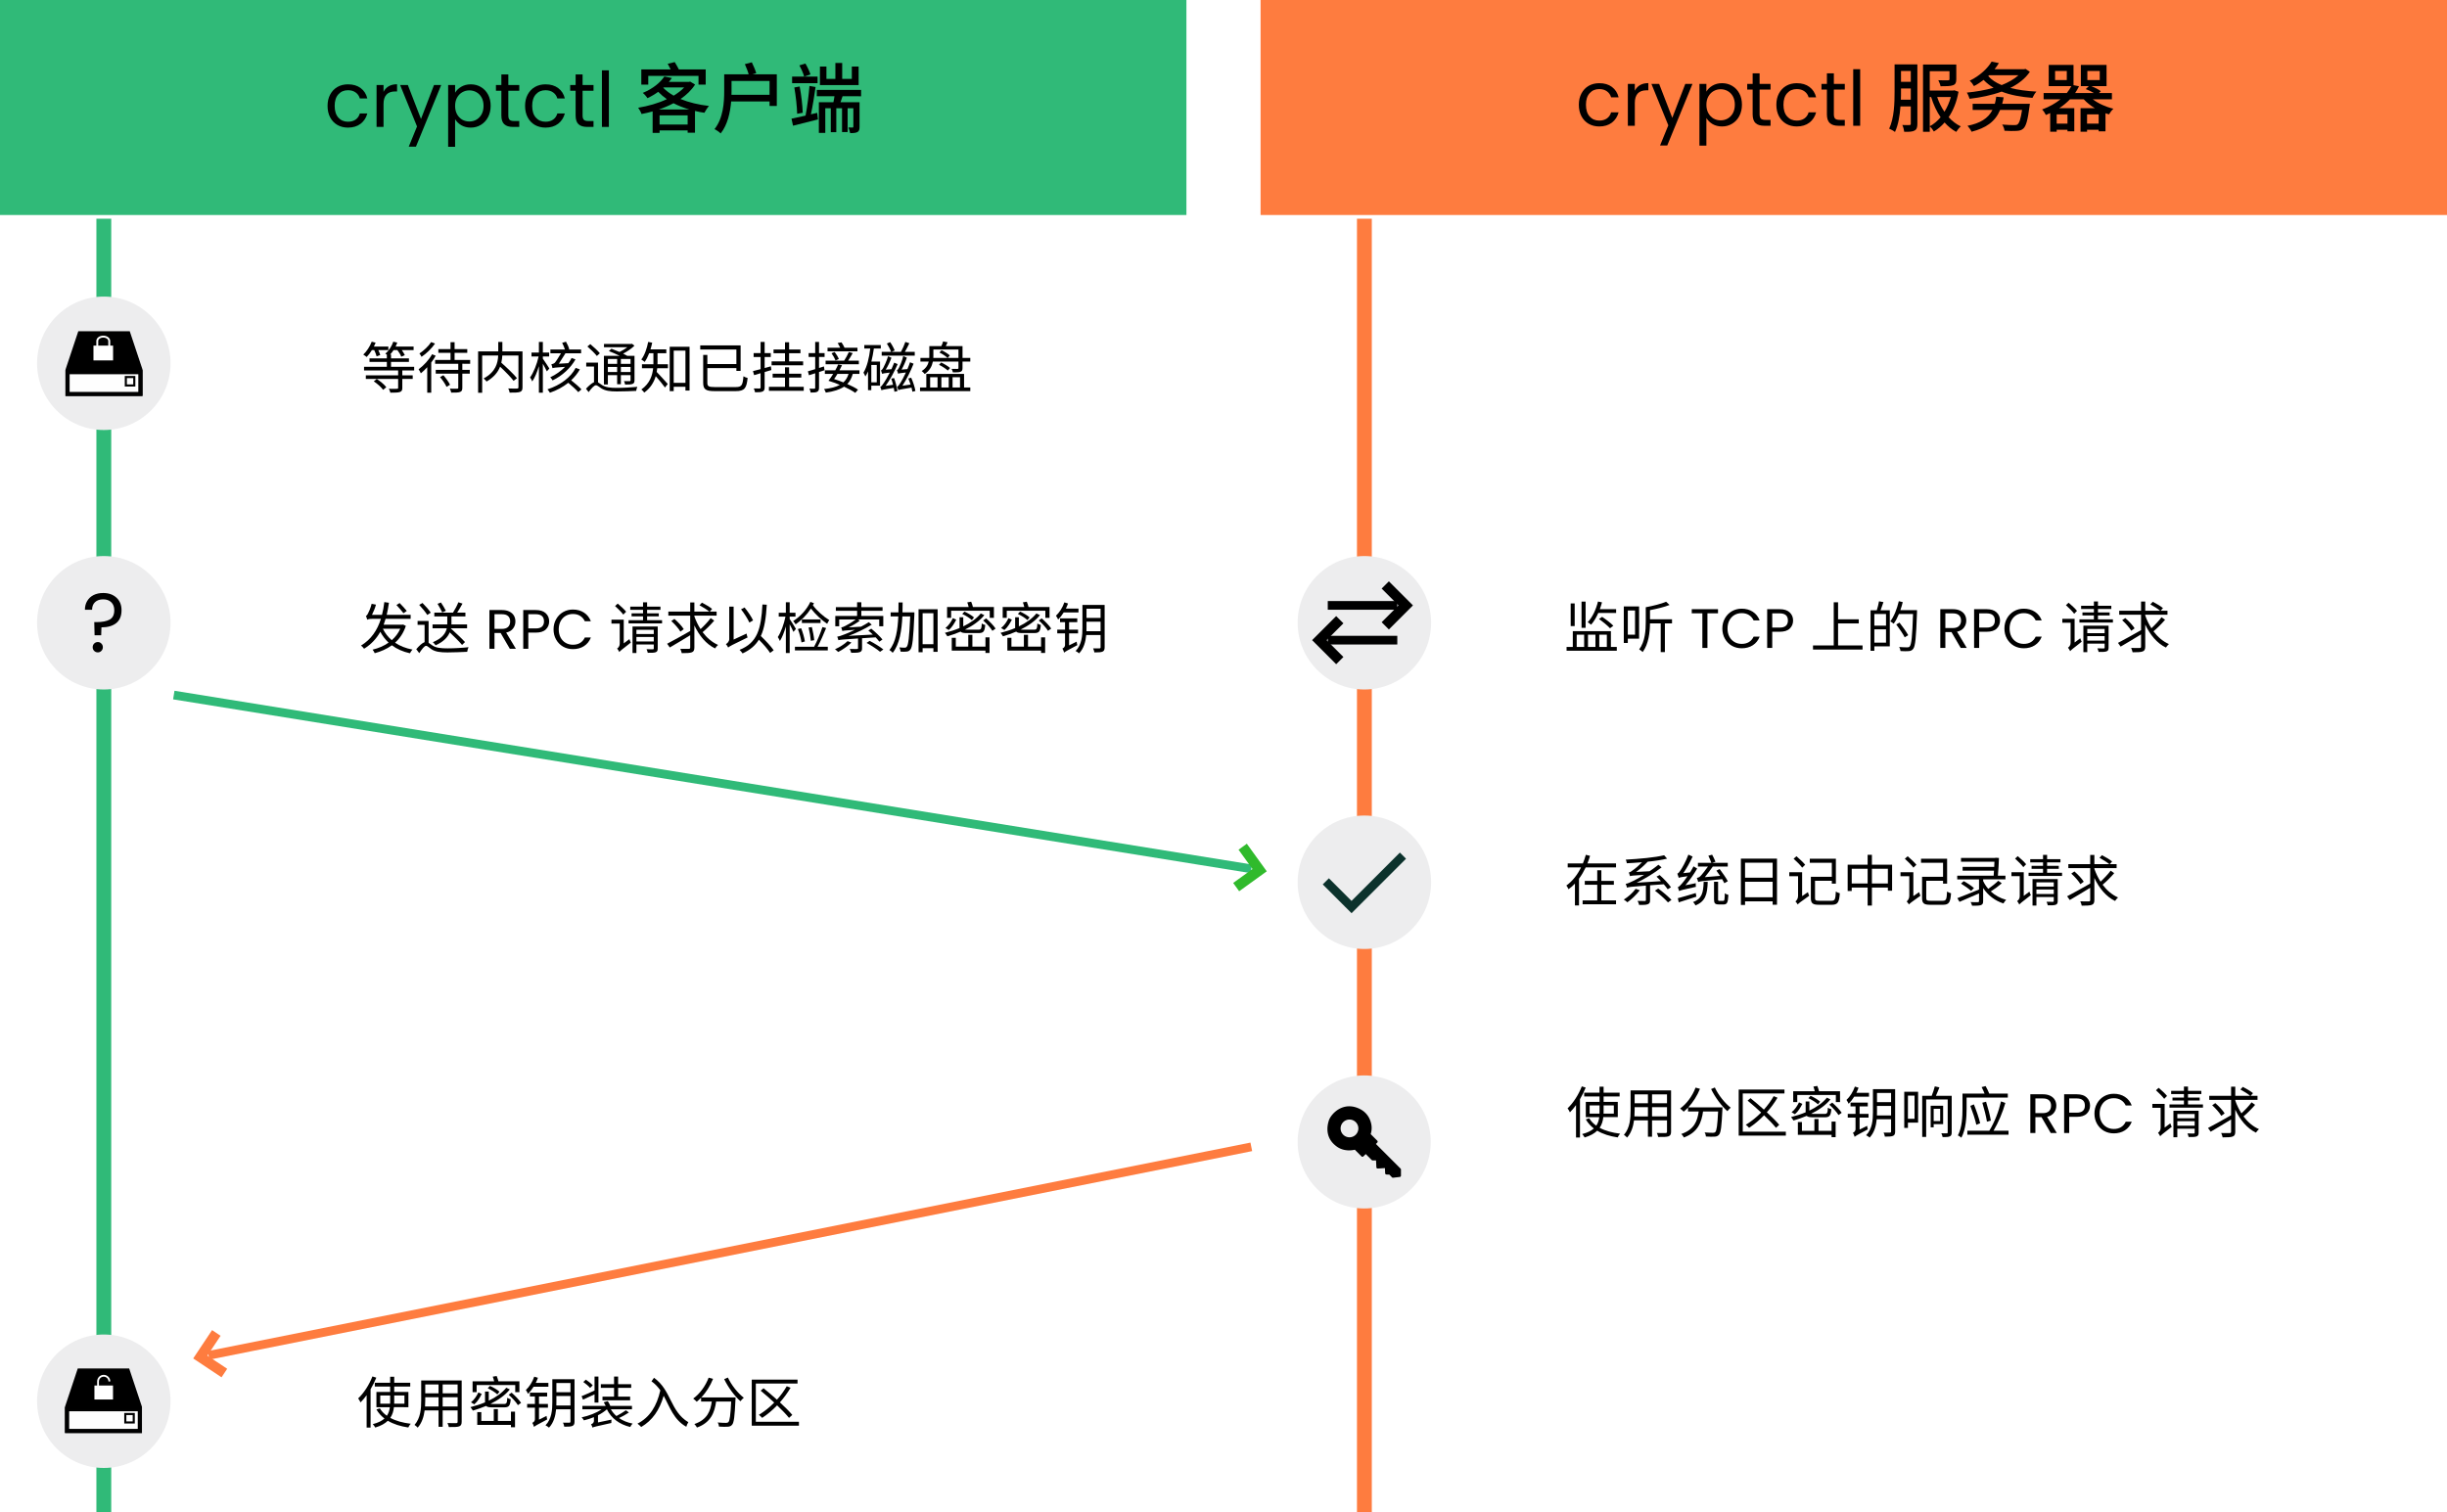<?xml version="1.0" encoding="UTF-8" standalone="no"?>
<svg
   width="704"
   height="435.2"
   viewBox="0 0 660 408"
   version="1.1"
   id="svg235"
   sodipodi:docname="cryptctl-keyretrieval.svg"
   inkscape:version="1.2.2 (732a01da63, 2022-12-09)"
   xmlns:inkscape="http://www.inkscape.org/namespaces/inkscape"
   xmlns:sodipodi="http://sodipodi.sourceforge.net/DTD/sodipodi-0.dtd"
   xmlns="http://www.w3.org/2000/svg"
   xmlns:svg="http://www.w3.org/2000/svg">
  <sodipodi:namedview
     id="namedview237"
     pagecolor="#ffffff"
     bordercolor="#000000"
     borderopacity="0.25"
     inkscape:showpageshadow="2"
     inkscape:pageopacity="0.0"
     inkscape:pagecheckerboard="0"
     inkscape:deskcolor="#d1d1d1"
     showgrid="false"
     inkscape:zoom="1.852022"
     inkscape:cx="351.77768"
     inkscape:cy="245.13748"
     inkscape:window-width="1920"
     inkscape:window-height="1009"
     inkscape:window-x="-8"
     inkscape:window-y="-8"
     inkscape:window-maximized="1"
     inkscape:current-layer="svg235" />
  <defs
     id="defs133">
    <marker
       id="c"
       markerHeight="4.707"
       markerWidth="3.061"
       orient="auto"
       refX="1.53"
       refY="2.354">
      <path
         fill="none"
         stroke="#000"
         d="m.354.354 2 2-2 2"
         id="path124" />
    </marker>
    <marker
       id="a"
       markerHeight="4.707"
       markerWidth="3.061"
       orient="auto"
       refX="1.53"
       refY="2.354">
      <path
         fill="none"
         stroke="#30ba2c"
         d="m.354.354 2 2-2 2"
         id="path127" />
    </marker>
    <marker
       id="b"
       markerHeight="4.707"
       markerWidth="3.061"
       orient="auto"
       refX="1.53"
       refY="2.354">
      <path
         fill="none"
         stroke="#fe7c3f"
         d="m.354.354 2 2-2 2"
         id="path130" />
    </marker>
  </defs>
  <rect
     width="4"
     height="349"
     x="26"
     y="59"
     fill="#30ba78"
     id="rect135" />
  <rect
     width="4"
     height="349"
     x="366"
     y="59"
     fill="#fe7c3f"
     id="rect137" />
  <rect
     width="320"
     height="58"
     fill="#30ba78"
     id="rect139" />
  <path
     fill="#ededee"
     d="M46 98.002C46 107.944 37.935 116 28.001 116 18.06 116 10 107.944 10 98.002 10 88.059 18.06 80 28.001 80 37.935 80 46 88.059 46 98.002m0 280C46 387.944 37.935 396 28.001 396 18.06 396 10 387.944 10 378.002 10 368.059 18.06 360 28.001 360 37.935 360 46 368.059 46 378.002m340-140C386 247.944 377.935 256 368.001 256 358.06 256 350 247.944 350 238.002 350 228.059 358.06 220 368.001 220 377.935 220 386 228.059 386 238.002"
     id="path141" />
  <g
     aria-label="cryptctl 客户端"
     id="text145"
     style="font-size:20.625px;line-height:0%;font-family:Sans;letter-spacing:0;word-spacing:0">
    <path
       d="m 88.348,28.567 q 0,-1.753 0.701,-3.053 0.701,-1.32 1.939,-2.042 1.258,-0.722 2.867,-0.722 2.083,0 3.424,1.011 1.361,1.011 1.794,2.805 h -2.021 q -0.289,-1.031 -1.134,-1.629 -0.825,-0.598 -2.062,-0.598 -1.609,0 -2.599,1.114 -0.99,1.093 -0.99,3.114 0,2.042 0.99,3.156 0.99,1.114 2.599,1.114 1.238,0 2.062,-0.578 0.825,-0.578 1.134,-1.65 h 2.021 q -0.454,1.732 -1.815,2.784 -1.361,1.031 -3.403,1.031 -1.609,0 -2.867,-0.722 -1.238,-0.722 -1.939,-2.042 -0.701,-1.32 -0.701,-3.094 z"
       style="font-weight:500;font-family:Poppins;-inkscape-font-specification:'Poppins Medium';text-align:center;text-anchor:middle"
       id="path1256" />
    <path
       d="m 103.445,24.772 q 0.495,-0.969 1.403,-1.506 0.928,-0.536 2.248,-0.536 v 1.939 h -0.495 q -3.156,0 -3.156,3.424 v 6.146 h -1.877 V 22.936 h 1.877 z"
       style="font-weight:500;font-family:Poppins;-inkscape-font-specification:'Poppins Medium';text-align:center;text-anchor:middle"
       id="path1258" />
    <path
       d="m 118.996,22.936 -6.806,16.624 h -1.939 l 2.228,-5.445 -4.558,-11.179 h 2.083 l 3.547,9.158 3.506,-9.158 z"
       style="font-weight:500;font-family:Poppins;-inkscape-font-specification:'Poppins Medium';text-align:center;text-anchor:middle"
       id="path1260" />
    <path
       d="m 122.75,25.019 q 0.557,-0.969 1.65,-1.609 1.114,-0.66 2.578,-0.66 1.506,0 2.723,0.722 1.238,0.722 1.939,2.042 0.701,1.299 0.701,3.032 0,1.712 -0.701,3.053 -0.701,1.341 -1.939,2.083 -1.217,0.743 -2.723,0.743 -1.444,0 -2.558,-0.639 -1.093,-0.66 -1.671,-1.629 V 39.601 h -1.877 v -16.665 h 1.877 z m 7.673,3.527 q 0,-1.279 -0.516,-2.228 -0.516,-0.949 -1.403,-1.444 -0.866,-0.495 -1.918,-0.495 -1.031,0 -1.918,0.516 -0.866,0.495 -1.403,1.464 -0.516,0.949 -0.516,2.207 0,1.279 0.516,2.248 0.536,0.949 1.403,1.464 0.887,0.495 1.918,0.495 1.052,0 1.918,-0.495 0.887,-0.516 1.403,-1.464 0.516,-0.969 0.516,-2.269 z"
       style="font-weight:500;font-family:Poppins;-inkscape-font-specification:'Poppins Medium';text-align:center;text-anchor:middle"
       id="path1262" />
    <path
       d="m 137.105,24.483 v 6.662 q 0,0.825 0.351,1.176 0.351,0.33 1.217,0.33 h 1.382 V 34.239 h -1.691 q -1.567,0 -2.351,-0.722 -0.784,-0.722 -0.784,-2.372 v -6.662 h -1.464 V 22.936 h 1.464 v -2.846 h 1.877 v 2.846 h 2.949 v 1.547 z"
       style="font-weight:500;font-family:Poppins;-inkscape-font-specification:'Poppins Medium';text-align:center;text-anchor:middle"
       id="path1264" />
    <path
       d="m 141.622,28.567 q 0,-1.753 0.701,-3.053 0.701,-1.32 1.939,-2.042 1.258,-0.722 2.867,-0.722 2.083,0 3.424,1.011 1.361,1.011 1.794,2.805 h -2.021 q -0.289,-1.031 -1.134,-1.629 -0.825,-0.598 -2.062,-0.598 -1.609,0 -2.599,1.114 -0.99,1.093 -0.99,3.114 0,2.042 0.99,3.156 0.99,1.114 2.599,1.114 1.238,0 2.062,-0.578 0.825,-0.578 1.134,-1.65 h 2.021 q -0.454,1.732 -1.815,2.784 -1.361,1.031 -3.403,1.031 -1.609,0 -2.867,-0.722 -1.238,-0.722 -1.939,-2.042 -0.701,-1.32 -0.701,-3.094 z"
       style="font-weight:500;font-family:Poppins;-inkscape-font-specification:'Poppins Medium';text-align:center;text-anchor:middle"
       id="path1266" />
    <path
       d="m 157.132,24.483 v 6.662 q 0,0.825 0.351,1.176 0.351,0.33 1.217,0.33 h 1.382 V 34.239 h -1.691 q -1.567,0 -2.351,-0.722 -0.784,-0.722 -0.784,-2.372 v -6.662 h -1.464 V 22.936 h 1.464 v -2.846 h 1.877 v 2.846 h 2.949 v 1.547 z"
       style="font-weight:500;font-family:Poppins;-inkscape-font-specification:'Poppins Medium';text-align:center;text-anchor:middle"
       id="path1268" />
    <path
       d="m 164.227,18.976 v 15.262 h -1.877 V 18.976 Z"
       style="font-weight:500;font-family:Poppins;-inkscape-font-specification:'Poppins Medium';text-align:center;text-anchor:middle"
       id="path1270" />
    <path
       d="m 174.849,20.461 h 13.551 v 2.372 h 1.939 V 18.729 H 183.099 c -0.309,-0.639 -0.763,-1.403 -1.114,-1.98 l -1.897,0.454 c 0.247,0.474 0.536,1.011 0.804,1.526 h -7.92 v 4.104 h 1.877 z m 2.846,9.075 c 1.403,-0.474 2.723,-1.031 3.96,-1.691 1.32,0.681 2.723,1.238 4.269,1.691 z m 0.206,4.063 v -2.475 h 7.569 v 2.475 z m 1.114,-10.024 h 5.527 c -0.763,0.825 -1.732,1.547 -2.846,2.228 -1.114,-0.639 -2.062,-1.341 -2.805,-2.124 z m 7.136,-1.567 -0.309,0.083 h -5.445 c 0.289,-0.351 0.578,-0.681 0.825,-1.052 l -2.042,-0.392 c -1.031,1.547 -2.991,3.259 -5.816,4.414 0.412,0.309 1.011,0.99 1.258,1.423 1.093,-0.516 2.062,-1.093 2.908,-1.712 0.701,0.722 1.485,1.382 2.331,1.98 -2.351,1.114 -5.094,1.877 -7.734,2.31 0.33,0.433 0.743,1.196 0.907,1.691 0.99,-0.186 2.001,-0.412 2.991,-0.701 v 5.796 h 1.877 v -0.66 h 7.569 v 0.619 h 1.98 v -5.878 c 0.825,0.206 1.671,0.371 2.537,0.495 0.268,-0.536 0.825,-1.382 1.238,-1.836 -2.805,-0.33 -5.424,-0.949 -7.673,-1.877 1.588,-1.093 2.949,-2.393 3.919,-3.898 z"
       style="font-weight:500;font-family:'Noto Sans CJK SC';-inkscape-font-specification:'Noto Sans CJK SC Medium';text-align:center;text-anchor:middle"
       id="path1272" />
    <path
       d="m 197.289,25.576 c 0.021,-0.351 0.021,-0.66 0.021,-0.99 v -2.743 h 10.251 V 25.576 Z m 5.651,-5.527 1.031,-0.309 c -0.227,-0.804 -0.743,-2.001 -1.196,-2.929 l -1.877,0.495 c 0.371,0.846 0.825,1.939 1.031,2.743 h -6.6 v 4.537 c 0,3.032 -0.247,7.301 -2.619,10.251 0.474,0.206 1.32,0.804 1.671,1.155 1.877,-2.351 2.578,-5.692 2.826,-8.621 h 10.354 v 1.217 h 1.959 V 20.049 Z"
       style="font-weight:500;font-family:'Noto Sans CJK SC';-inkscape-font-specification:'Noto Sans CJK SC Medium';text-align:center;text-anchor:middle"
       id="path1274" />
    <path
       d="m 231.588,17.945 h -1.836 V 21.286 H 227.154 v -4.311 h -1.836 V 21.286 h -2.413 v -3.341 h -1.753 v 5.012 h 10.436 z M 215.604,17.636 c 0.516,0.928 1.073,2.186 1.299,3.032 l 1.691,-0.598 c -0.247,-0.804 -0.825,-2.021 -1.361,-2.929 z m 4.909,3.032 h -6.868 v 1.774 h 6.868 z m -4.001,9.756 c -0.062,-1.959 -0.392,-4.826 -0.825,-7.095 l -1.444,0.268 c 0.392,2.228 0.722,5.156 0.763,7.095 z m 2.207,0.412 c 0.454,-2.083 0.928,-5.032 1.258,-7.363 l -1.65,-0.289 c -0.186,2.393 -0.619,5.816 -1.052,8.002 -1.423,0.33 -2.784,0.619 -3.795,0.825 l 0.412,1.897 c 1.918,-0.474 4.372,-1.093 6.724,-1.691 l -0.206,-1.774 z m 13.53,-4.867 V 24.256 H 220.306 v 1.712 h 4.764 c -0.062,0.557 -0.186,1.093 -0.289,1.609 h -3.919 v 8.271 h 1.732 V 29.206 h 1.485 v 6.456 h 1.485 V 29.206 h 1.547 v 6.414 h 1.506 V 29.206 h 1.547 v 4.95 c 0,0.186 -0.062,0.247 -0.227,0.247 -0.165,0 -0.619,0 -1.114,-0.021 0.186,0.412 0.412,1.073 0.474,1.526 0.887,0 1.506,-0.041 1.98,-0.289 0.454,-0.268 0.557,-0.681 0.557,-1.423 v -6.621 h -5.136 c 0.186,-0.516 0.371,-1.052 0.557,-1.609 z"
       style="font-weight:500;font-family:'Noto Sans CJK SC';-inkscape-font-specification:'Noto Sans CJK SC Medium';text-align:center;text-anchor:middle"
       id="path1276" />
  </g>
  <g
     aria-label="等待内核通知已挂接磁盘"
     id="text151"
     style="font-weight:500;font-size:15px;line-height:110%;font-family:Poppins;-inkscape-font-specification:'Poppins Medium';letter-spacing:0;word-spacing:0">
    <path
       d="m 100.937,94.44 c 0.27,0.57 0.54,1.245 0.645,1.695 l 0.975,-0.36 c -0.075,-0.345 -0.285,-0.87 -0.525,-1.335 h 2.715 v -0.945 h -3.9 c 0.18,-0.345 0.33,-0.69 0.465,-1.05 l -1.05,-0.27 c -0.51,1.305 -1.35,2.625 -2.28,3.48 0.255,0.15 0.72,0.465 0.915,0.645 0.51,-0.51 0.99,-1.155 1.41,-1.86 z m -0.12,8.43 c 0.96,0.645 2.04,1.605 2.52,2.295 l 0.855,-0.705 c -0.495,-0.69 -1.62,-1.62 -2.565,-2.22 z m 10.89,-2.94 v -0.975 h -6.24 v -1.335 h 4.83 v -0.945 h -4.83 v -1.035 h -0.24 c 0.33,-0.345 0.645,-0.765 0.93,-1.2 h 1.02 c 0.45,0.57 0.885,1.29 1.05,1.785 l 0.96,-0.42 c -0.165,-0.375 -0.48,-0.9 -0.825,-1.365 h 3.195 v -0.945 h -4.86 c 0.18,-0.36 0.315,-0.705 0.45,-1.08 l -1.065,-0.24 c -0.42,1.245 -1.23,2.46 -2.145,3.24 0.09,0.06 0.255,0.15 0.405,0.255 v 1.005 h -4.68 v 0.945 h 4.68 v 1.335 h -6.15 v 0.975 h 9.195 v 1.32 h -8.715 v 0.975 h 8.715 v 2.385 c 0,0.21 -0.06,0.27 -0.33,0.27 -0.27,0.03 -1.155,0.03 -2.175,0 0.165,0.3 0.345,0.72 0.405,1.05 1.245,0 2.07,-0.015 2.565,-0.18 0.51,-0.18 0.66,-0.465 0.66,-1.125 v -2.4 h 2.805 v -0.975 h -2.805 v -1.32 z"
       style="font-weight:normal;line-height:110%;font-family:'Noto Sans CJK SC';-inkscape-font-specification:'Noto Sans CJK SC'"
       id="path1386" />
    <path
       d="m 116.282,92.28 c -0.645,1.05 -1.98,2.31 -3.15,3.075 0.18,0.225 0.45,0.645 0.57,0.9 1.32,-0.885 2.76,-2.295 3.63,-3.57 z m 0.255,3.285 c -0.855,1.545 -2.295,3.075 -3.63,4.05 0.195,0.27 0.495,0.84 0.6,1.095 0.585,-0.465 1.17,-1.035 1.725,-1.65 v 6.87 h 1.08 v -8.145 c 0.45,-0.585 0.87,-1.2 1.2,-1.83 z m 2.145,6.165 c 0.69,0.78 1.44,1.905 1.755,2.625 l 0.945,-0.555 c -0.33,-0.72 -1.11,-1.8 -1.8,-2.58 z m 8.13,-3.6 v -1.035 h -4.2 v -1.905 h 3.42 v -1.02 h -3.42 v -1.86 h -1.095 v 1.86 h -3.285 v 1.02 h 3.285 v 1.905 h -4.155 v 1.035 h 6.24 v 1.65 h -6.075 v 1.02 h 6.075 v 3.78 c 0,0.21 -0.06,0.27 -0.315,0.285 -0.225,0.015 -1.05,0.015 -1.95,-0.015 0.15,0.315 0.315,0.75 0.36,1.065 1.155,0 1.935,0 2.4,-0.18 0.465,-0.18 0.6,-0.48 0.6,-1.155 v -3.78 h 2.01 v -1.02 h -2.01 v -1.65 z"
       style="font-weight:normal;line-height:110%;font-family:'Noto Sans CJK SC';-inkscape-font-specification:'Noto Sans CJK SC'"
       id="path1388" />
    <path
       d="m 140.927,94.8 h -5.43 v -2.565 h -1.11 v 2.565 h -5.43 V 105.96 h 1.095 V 95.895 h 4.32 c -0.09,1.965 -0.63,4.44 -3.93,6.195 0.255,0.195 0.63,0.6 0.795,0.84 2.01,-1.185 3.09,-2.58 3.645,-4.02 1.38,1.29 2.88,2.82 3.645,3.825 l 0.915,-0.72 c -0.915,-1.11 -2.745,-2.865 -4.23,-4.17 0.165,-0.675 0.24,-1.335 0.27,-1.95 h 4.35 v 8.55 c 0,0.27 -0.09,0.36 -0.36,0.375 -0.315,0.015 -1.335,0.015 -2.385,-0.03 0.165,0.3 0.33,0.825 0.375,1.125 1.335,0 2.265,0 2.79,-0.195 0.51,-0.18 0.675,-0.54 0.675,-1.26 z"
       style="font-weight:normal;line-height:110%;font-family:'Noto Sans CJK SC';-inkscape-font-specification:'Noto Sans CJK SC'"
       id="path1390" />
    <path
       d="m 154.172,96.57 c -0.225,0.465 -0.54,0.945 -0.885,1.395 l -2.55,0.15 c 0.54,-0.825 1.26,-1.965 1.77,-2.805 h 4.23 v -1.035 h -3.36 l 0.15,-0.06 c -0.12,-0.555 -0.495,-1.41 -0.87,-2.04 l -1.035,0.315 c 0.3,0.555 0.585,1.245 0.75,1.785 h -3.915 v 1.035 h 2.85 c -0.51,0.87 -1.35,2.22 -1.635,2.52 -0.255,0.27 -0.675,0.375 -0.96,0.435 0.09,0.24 0.27,0.795 0.3,1.05 0.285,-0.09 0.72,-0.18 3.405,-0.36 -1.11,1.125 -2.505,2.13 -4.005,2.82 0.21,0.21 0.51,0.6 0.63,0.84 2.64,-1.26 4.905,-3.39 6.18,-5.67 z m -6,2.835 c -0.255,-0.42 -1.35,-2.1 -1.755,-2.655 v -0.585 h 1.695 v -1.05 h -1.695 v -2.88 h -1.065 v 2.88 h -1.995 v 1.05 h 1.92 c -0.45,2.04 -1.38,4.41 -2.31,5.655 0.21,0.27 0.48,0.75 0.585,1.08 0.675,-0.96 1.32,-2.505 1.8,-4.125 v 7.155 h 1.065 v -7.815 c 0.405,0.735 0.87,1.605 1.08,2.07 z m 7.095,-0.165 c -1.275,2.52 -4.125,4.665 -7.605,5.79 0.21,0.225 0.525,0.66 0.66,0.915 1.875,-0.645 3.555,-1.56 4.95,-2.685 0.99,0.825 2.13,1.86 2.7,2.52 l 0.855,-0.735 c -0.6,-0.675 -1.785,-1.665 -2.775,-2.46 0.945,-0.885 1.74,-1.86 2.355,-2.94 z"
       style="font-weight:normal;line-height:110%;font-family:'Noto Sans CJK SC';-inkscape-font-specification:'Noto Sans CJK SC'"
       id="path1392" />
    <path
       d="m 166.457,96.84 v 1.32 h -2.505 v -1.32 z m 3.615,0 v 1.32 h -2.61 v -1.32 z m -2.61,3.51 v -1.365 h 2.61 v 1.365 z m -3.51,0 v -1.365 h 2.505 v 1.365 z m 0,0.855 h 2.505 v 2.445 h 1.005 v -2.445 h 2.61 v 1.365 c 0,0.195 -0.06,0.255 -0.255,0.255 -0.18,0 -0.81,0.015 -1.515,-0.015 0.135,0.27 0.255,0.645 0.3,0.93 1.005,0 1.635,-0.015 2.025,-0.18 0.39,-0.165 0.51,-0.42 0.51,-0.975 v -6.6 h -1.965 c -0.3,-0.18 -0.69,-0.39 -1.11,-0.585 1.11,-0.57 2.25,-1.35 3.06,-2.145 l -0.675,-0.525 -0.225,0.06 h -7.32 v 0.885 h 6.3 c -0.615,0.45 -1.38,0.93 -2.115,1.275 -0.735,-0.315 -1.515,-0.63 -2.175,-0.87 l -0.69,0.63 c 0.915,0.345 1.995,0.825 2.91,1.275 h -4.245 v 7.725 h 1.065 z m -2.16,-5.91 c -0.54,-0.675 -1.695,-1.725 -2.58,-2.46 l -0.78,0.63 c 0.9,0.78 2.025,1.875 2.55,2.565 z m -0.495,2.535 h -3.18 v 1.05 h 2.1 v 4.23 c -0.645,0.27 -1.395,0.945 -2.16,1.755 l 0.705,0.915 c 0.75,-1.005 1.485,-1.86 1.995,-1.86 0.345,0 0.87,0.495 1.455,0.855 1.05,0.645 2.295,0.825 4.125,0.825 1.605,0 4.215,-0.09 5.25,-0.15 0.03,-0.315 0.195,-0.81 0.315,-1.095 -1.53,0.15 -3.78,0.285 -5.535,0.285 -1.665,0 -2.925,-0.12 -3.93,-0.735 -0.525,-0.315 -0.84,-0.6 -1.14,-0.765 z"
       style="font-weight:normal;line-height:110%;font-family:'Noto Sans CJK SC';-inkscape-font-specification:'Noto Sans CJK SC'"
       id="path1394" />
    <path
       d="m 177.347,95.28 h 2.37 v -1.035 h -4.275 c 0.18,-0.57 0.345,-1.17 0.465,-1.8 l -1.08,-0.21 c -0.36,1.815 -0.975,3.6 -1.86,4.755 0.255,0.15 0.72,0.45 0.915,0.645 0.465,-0.645 0.855,-1.455 1.215,-2.355 h 1.14 v 2.46 c 0,0.165 0,0.345 0,0.525 h -3.09 v 1.065 h 3.015 c -0.195,1.965 -0.9,4.125 -3.18,5.745 0.24,0.165 0.63,0.585 0.78,0.825 1.71,-1.215 2.625,-2.835 3.105,-4.425 0.81,0.915 1.98,2.325 2.49,3.06 l 0.75,-0.945 c -0.465,-0.525 -2.28,-2.55 -2.985,-3.255 0.06,-0.33 0.12,-0.675 0.15,-1.005 h 2.88 v -1.065 h -2.82 c 0.015,-0.18 0.015,-0.36 0.015,-0.51 z m 4.365,7.995 v -8.685 h 3.165 v 8.685 z m -1.08,-9.735 V 105.51 h 1.08 v -1.185 h 3.165 v 1.035 h 1.11 V 93.54 Z"
       style="font-weight:normal;line-height:110%;font-family:'Noto Sans CJK SC';-inkscape-font-specification:'Noto Sans CJK SC'"
       id="path1396" />
    <path
       d="m 192.737,104.415 c -1.62,0 -1.95,-0.21 -1.95,-1.155 v -3.96 h 7.83 v 0.75 h 1.14 v -6.87 h -10.89 v 1.095 h 9.75 v 3.93 h -7.83 v -2.46 h -1.125 v 7.5 c 0,1.845 0.75,2.265 3.15,2.265 h 5.61 c 2.445,0 2.94,-0.81 3.225,-3.555 -0.33,-0.06 -0.825,-0.24 -1.125,-0.45 -0.21,2.415 -0.45,2.91 -2.085,2.91 z"
       style="font-weight:normal;line-height:110%;font-family:'Noto Sans CJK SC';-inkscape-font-specification:'Noto Sans CJK SC'"
       id="path1398" />
    <path
       d="m 216.617,97.485 h -3.78 v -2.19 h 3.06 v -1.02 h -3.06 v -1.95 h -1.11 v 1.95 h -3.09 v 1.02 h 3.09 v 2.19 h -3.615 v 1.05 h 8.505 z m -8.565,2.34 -0.135,-1.005 -1.68,0.465 v -2.985 h 1.65 v -1.05 h -1.65 v -3 h -1.095 v 3 h -1.875 v 1.05 h 1.875 v 3.285 c -0.765,0.21 -1.485,0.39 -2.055,0.525 l 0.315,1.095 c 0.54,-0.15 1.125,-0.33 1.74,-0.525 v 3.84 c 0,0.21 -0.09,0.285 -0.3,0.285 -0.18,0 -0.825,0.015 -1.53,-0.015 0.135,0.3 0.3,0.75 0.345,1.035 1.02,0 1.65,-0.03 2.025,-0.21 0.39,-0.165 0.555,-0.465 0.555,-1.095 v -4.155 z m 4.785,4.53 v -2.505 h 3.285 v -1.035 h -3.285 v -1.725 h -1.11 v 1.725 h -3.33 v 1.035 h 3.33 v 2.505 h -4.335 v 1.065 h 9.39 v -1.065 z"
       style="font-weight:normal;line-height:110%;font-family:'Noto Sans CJK SC';-inkscape-font-specification:'Noto Sans CJK SC'"
       id="path1400" />
    <path
       d="m 231.272,93.81 h -3.48 c -0.21,-0.45 -0.525,-1.02 -0.825,-1.455 l -1.035,0.18 c 0.24,0.375 0.495,0.855 0.69,1.275 h -3.42 v 0.975 h 8.07 z m -5.025,3.03 c -0.195,-0.51 -0.675,-1.305 -1.125,-1.89 l -0.84,0.345 c 0.435,0.6 0.885,1.425 1.08,1.95 z m 5.4,0.45 h -2.88 c 0.405,-0.585 0.825,-1.35 1.23,-2.04 l -1.05,-0.285 c -0.285,0.69 -0.84,1.68 -1.26,2.325 h -5.01 v 0.975 h 8.97 z m -9.255,2.58 -0.165,-1.02 -1.32,0.42 v -2.985 h 1.5 v -1.035 h -1.5 v -3 h -1.035 v 3 h -1.77 v 1.035 h 1.77 v 3.3 c -0.735,0.225 -1.425,0.435 -1.965,0.585 l 0.285,1.065 1.68,-0.54 v 3.915 c 0,0.195 -0.075,0.255 -0.255,0.255 -0.15,0.015 -0.69,0.015 -1.29,-0.015 0.15,0.3 0.285,0.765 0.315,1.05 0.87,0.015 1.425,-0.03 1.77,-0.21 0.345,-0.18 0.495,-0.48 0.495,-1.08 v -4.245 z m 6.48,0.99 c -0.285,0.945 -0.735,1.695 -1.395,2.295 -0.84,-0.345 -1.695,-0.645 -2.505,-0.9 0.3,-0.405 0.615,-0.9 0.9,-1.395 z m 2.94,0 v -0.96 h -5.4 c 0.255,-0.465 0.495,-0.93 0.69,-1.365 l -1.035,-0.21 c -0.21,0.495 -0.465,1.035 -0.78,1.575 h -2.805 v 0.96 h 2.25 c -0.435,0.69 -0.885,1.35 -1.275,1.86 0.975,0.3 2.04,0.675 3.06,1.11 -1.035,0.57 -2.415,0.93 -4.26,1.125 0.18,0.24 0.39,0.645 0.48,0.96 2.145,-0.315 3.735,-0.81 4.92,-1.605 1.2,0.555 2.295,1.14 3.03,1.665 l 0.735,-0.855 c -0.735,-0.51 -1.77,-1.035 -2.895,-1.53 0.705,-0.705 1.17,-1.605 1.485,-2.73 z"
       style="font-weight:normal;line-height:110%;font-family:'Noto Sans CJK SC';-inkscape-font-specification:'Noto Sans CJK SC'"
       id="path1402" />
    <path
       d="m 246.722,94.92 h -2.67 c 0.405,-0.675 0.855,-1.56 1.215,-2.325 l -1.08,-0.36 c -0.255,0.795 -0.765,1.92 -1.185,2.685 h -2.535 l 0.84,-0.375 c -0.225,-0.615 -0.735,-1.56 -1.23,-2.25 l -0.87,0.375 c 0.435,0.69 0.93,1.62 1.14,2.25 h -2.535 v 1.02 h 8.91 z m -10.245,8.22 h -1.47 v -4.68 h 1.47 z m 1.095,-9.12 v -0.93 h -4.455 v 0.93 h 1.605 c -0.3,2.52 -0.855,4.92 -1.83,6.51 0.165,0.255 0.435,0.78 0.51,1.02 0.27,-0.405 0.495,-0.84 0.72,-1.35 v 5.055 h 0.885 v -1.215 h 2.355 v -6.495 h -2.34 c 0.285,-1.125 0.495,-2.31 0.675,-3.525 z m 2.82,8.115 c 0.165,0.51 0.345,1.095 0.48,1.665 l -1.995,0.285 c 1.185,-1.65 2.325,-3.78 3.24,-5.865 l -0.93,-0.39 c -0.225,0.585 -0.48,1.185 -0.75,1.77 l -1.545,0.12 c 0.585,-0.93 1.14,-2.085 1.545,-3.21 l -0.915,-0.405 c -0.375,1.32 -1.08,2.76 -1.29,3.135 -0.21,0.36 -0.42,0.63 -0.615,0.675 0.105,0.24 0.27,0.735 0.315,0.93 0.21,-0.09 0.525,-0.165 2.055,-0.33 -0.63,1.26 -1.26,2.295 -1.53,2.67 -0.42,0.645 -0.75,1.11 -1.035,1.17 0.12,0.255 0.27,0.735 0.33,0.93 0.24,-0.135 0.645,-0.225 3.315,-0.66 0.075,0.39 0.135,0.735 0.18,1.05 l 0.81,-0.165 c -0.135,-0.96 -0.495,-2.415 -0.9,-3.525 z m 6.51,3.33 c -0.15,-0.975 -0.63,-2.445 -1.14,-3.57 l -0.78,0.21 c 0.225,0.495 0.42,1.065 0.615,1.635 l -2.205,0.315 c 1.11,-1.68 2.19,-3.855 3.015,-5.94 l -0.96,-0.39 c -0.195,0.615 -0.45,1.245 -0.705,1.845 l -1.575,0.135 c 0.54,-0.945 1.05,-2.115 1.425,-3.225 l -0.975,-0.42 c -0.285,1.32 -0.945,2.745 -1.14,3.12 -0.18,0.36 -0.36,0.63 -0.57,0.675 0.135,0.255 0.285,0.765 0.345,0.975 0.18,-0.105 0.51,-0.18 2.085,-0.345 -0.57,1.245 -1.14,2.28 -1.38,2.64 -0.405,0.645 -0.69,1.11 -0.99,1.185 0.12,0.255 0.285,0.75 0.345,0.945 0.24,-0.12 0.675,-0.24 3.54,-0.69 0.105,0.405 0.195,0.78 0.24,1.11 z"
       style="font-weight:normal;line-height:110%;font-family:'Noto Sans CJK SC';-inkscape-font-specification:'Noto Sans CJK SC'"
       id="path1404" />
    <path
       d="m 250.877,101.76 h 1.995 v 2.76 h -1.995 z m 5.01,0 v 2.76 h -1.98 v -2.76 z m 3.045,0 v 2.76 h -2.01 v -2.76 z m 1.095,-0.9 h -10.185 v 3.66 h -1.695 v 0.99 h 13.56 v -0.99 h -1.68 z m -6.75,-2.445 c 0.855,0.42 1.875,1.08 2.37,1.545 l 0.6,-0.69 c -0.54,-0.48 -1.575,-1.11 -2.4,-1.485 z m 2.325,-1.86 0.585,-0.675 c -0.51,-0.45 -1.455,-1.05 -2.25,-1.395 l -0.54,0.63 c 0.78,0.36 1.725,0.99 2.175,1.44 h -3.84 c 0.015,-0.195 0.015,-0.375 0.015,-0.555 v -1.71 h 6.765 v 2.265 z m 4.005,0 v -3.18 h -4.515 c 0.15,-0.315 0.315,-0.675 0.495,-1.035 l -1.215,-0.24 c -0.075,0.345 -0.285,0.87 -0.48,1.275 h -3.24 v 2.595 c 0,0.195 0,0.375 -0.015,0.585 h -2.385 v 0.99 h 2.235 c -0.21,0.93 -0.75,1.83 -1.89,2.55 0.225,0.165 0.645,0.57 0.81,0.795 1.365,-0.9 1.965,-2.13 2.205,-3.345 h 6.9 v 1.74 c 0,0.18 -0.06,0.225 -0.27,0.24 -0.18,0 -0.855,0 -1.59,-0.015 0.15,0.27 0.315,0.66 0.36,0.945 1.005,0 1.665,0 2.07,-0.165 0.405,-0.165 0.525,-0.45 0.525,-1.005 v -1.74 h 2.1 v -0.99 z"
       style="font-weight:normal;line-height:110%;font-family:'Noto Sans CJK SC';-inkscape-font-specification:'Noto Sans CJK SC'"
       id="path1406" />
  </g>
  <path
     fill="#ededee"
     d="M46 168.002c0 9.942-8.065 17.998-17.999 17.998C18.06 186 10 177.944 10 168.002 10 158.059 18.06 150 28.001 150 37.935 150 46 158.059 46 168.002"
     id="path153" />
  <g
     aria-label="发送 RPC 请求以检索加密密钥"
     id="text159"
     style="font-weight:500;font-size:15px;line-height:110%;font-family:Poppins;-inkscape-font-specification:'Poppins Medium';letter-spacing:0;word-spacing:0">
    <path
       d="m 109.719,164.806 c -0.42,-0.54 -1.29,-1.47 -1.935,-2.13 l -0.855,0.54 c 0.645,0.69 1.485,1.635 1.89,2.205 z m -1.755,4.8 c -0.54,1.215 -1.335,2.25 -2.295,3.09 -1.02,-0.855 -1.83,-1.905 -2.4,-3.09 z m 0.75,-1.14 -0.21,0.06 h -5.025 c 0.18,-0.51 0.36,-1.05 0.525,-1.59 h 6.75 l 0.015,-1.08 h -6.465 c 0.24,-1.02 0.435,-2.1 0.6,-3.255 l -1.245,-0.18 c -0.135,1.215 -0.345,2.355 -0.63,3.435 h -2.7 c 0.39,-0.78 0.825,-1.785 1.08,-2.745 l -1.17,-0.225 c -0.27,1.14 -0.825,2.355 -1.005,2.655 -0.165,0.33 -0.33,0.54 -0.54,0.6 0.12,0.255 0.3,0.81 0.375,1.05 0.135,-0.165 0.645,-0.255 1.59,-0.255 h 2.085 c -0.99,3.105 -2.64,5.55 -5.37,7.215 0.27,0.195 0.66,0.6 0.825,0.855 1.935,-1.2 3.345,-2.73 4.38,-4.575 0.6,1.125 1.35,2.1 2.235,2.925 -1.275,0.9 -2.775,1.53 -4.32,1.89 0.195,0.24 0.465,0.675 0.585,0.96 1.665,-0.45 3.24,-1.14 4.62,-2.13 1.335,1.005 2.97,1.725 4.875,2.145 0.15,-0.315 0.45,-0.765 0.69,-0.99 -1.83,-0.345 -3.405,-0.975 -4.71,-1.86 1.29,-1.155 2.295,-2.64 2.91,-4.53 z"
       style="font-weight:normal;font-family:'Noto Sans CJK SC';-inkscape-font-specification:'Noto Sans CJK SC'"
       id="path1409" />
    <path
       d="m 120.264,164.776 c -0.285,-0.585 -0.855,-1.545 -1.335,-2.25 l -0.915,0.36 c 0.45,0.735 1.005,1.74 1.26,2.325 z m 5.16,8.43 c -0.84,-0.93 -2.49,-2.475 -3.81,-3.66 l 0.015,-0.06 h 4.35 v -1.035 h -4.23 c 0.015,-0.15 0.015,-0.3 0.015,-0.42 v -1.74 h 3.765 v -1.035 h -2.22 c 0.465,-0.72 1.005,-1.635 1.44,-2.43 l -1.125,-0.36 c -0.315,0.84 -0.915,1.98 -1.44,2.79 h -5.04 v 1.035 h 3.495 v 1.725 c 0,0.135 0,0.285 -0.015,0.435 h -3.96 v 1.035 h 3.84 c -0.285,1.29 -1.17,2.7 -3.765,3.75 0.255,0.21 0.615,0.615 0.75,0.84 2.205,-0.99 3.3,-2.235 3.81,-3.495 1.245,1.17 2.61,2.535 3.33,3.39 z m -9.24,-7.935 c -0.45,-0.705 -1.44,-1.83 -2.235,-2.61 l -0.885,0.51 c 0.795,0.84 1.74,1.995 2.175,2.715 z m -0.585,2.25 h -2.97 v 1.035 h 1.89 v 4.665 c -0.66,0.24 -1.44,0.96 -2.25,1.905 l 0.81,1.065 c 0.705,-1.05 1.38,-1.98 1.86,-1.98 0.315,0 0.84,0.525 1.455,0.945 1.065,0.675 2.355,0.84 4.29,0.84 1.5,0 4.29,-0.105 5.325,-0.165 0.03,-0.345 0.21,-0.93 0.36,-1.245 -1.5,0.18 -3.81,0.315 -5.64,0.315 -1.755,0 -3.06,-0.105 -4.05,-0.75 -0.48,-0.3 -0.795,-0.57 -1.08,-0.75 z"
       style="font-weight:normal;font-family:'Noto Sans CJK SC';-inkscape-font-specification:'Noto Sans CJK SC'"
       id="path1411" />
    <path
       d="m 137.514,175.022 -2.49,-4.275 h -1.65 v 4.275 h -1.365 v -10.455 h 3.375 q 1.185,0 1.995,0.405 0.825,0.405 1.23,1.095 0.405,0.69 0.405,1.575 0,1.08 -0.63,1.905 -0.615,0.825 -1.86,1.095 l 2.625,4.38 z m -4.14,-5.37 h 2.01 q 1.11,0 1.665,-0.54 0.555,-0.555 0.555,-1.47 0,-0.93 -0.555,-1.44 -0.54,-0.51 -1.665,-0.51 h -2.01 z"
       style="line-height:110%"
       id="path1413" />
    <path
       d="m 148.119,167.626 q 0,1.305 -0.9,2.175 -0.885,0.855 -2.715,0.855 h -2.01 v 4.365 h -1.365 v -10.455 h 3.375 q 1.77,0 2.685,0.855 0.93,0.855 0.93,2.205 z m -3.615,1.905 q 1.14,0 1.68,-0.495 0.54,-0.495 0.54,-1.41 0,-1.935 -2.22,-1.935 h -2.01 v 3.84 z"
       style="line-height:110%"
       id="path1415" />
    <path
       d="m 149.304,169.786 q 0,-1.53 0.69,-2.745 0.69,-1.23 1.875,-1.92 1.2,-0.69 2.655,-0.69 1.71,0 2.985,0.825 1.275,0.825 1.86,2.34 h -1.635 q -0.435,-0.945 -1.26,-1.455 -0.81,-0.51 -1.95,-0.51 -1.095,0 -1.965,0.51 -0.87,0.51 -1.365,1.455 -0.495,0.93 -0.495,2.19 0,1.245 0.495,2.19 0.495,0.93 1.365,1.44 0.87,0.51 1.965,0.51 1.14,0 1.95,-0.495 0.825,-0.51 1.26,-1.455 h 1.635 q -0.585,1.5 -1.86,2.325 -1.275,0.81 -2.985,0.81 -1.455,0 -2.655,-0.675 -1.185,-0.69 -1.875,-1.905 -0.69,-1.215 -0.69,-2.745 z"
       style="line-height:110%"
       id="path1417" />
    <path
       d="m 168.879,165.017 c -0.465,-0.6 -1.485,-1.53 -2.265,-2.19 l -0.72,0.66 c 0.78,0.705 1.77,1.68 2.22,2.31 z m -0.645,8.535 v -6.39 h -3.315 v 1.065 h 2.235 v 5.445 c 0,0.66 -0.42,1.11 -0.705,1.275 0.195,0.225 0.48,0.69 0.585,0.945 0.225,-0.285 0.615,-0.615 3.12,-2.55 -0.12,-0.21 -0.315,-0.63 -0.39,-0.93 z m 3.42,-0.51 v -1.215 h 4.68 v 1.215 z m 4.68,-3.15 v 1.155 h -4.68 v -1.155 z m 1.065,-0.87 h -6.795 v 7.14 h 1.05 v -2.31 h 4.68 v 1.05 c 0,0.195 -0.06,0.255 -0.285,0.255 -0.18,0.015 -0.9,0.015 -1.665,-0.015 0.135,0.285 0.285,0.69 0.33,0.96 1.065,0.015 1.725,0 2.16,-0.165 0.405,-0.165 0.525,-0.45 0.525,-1.02 z m -2.865,-1.71 v -1.05 h 3.15 v -0.81 h -3.15 v -0.945 h 3.6 v -0.855 h -3.6 v -1.17 h -1.095 v 1.17 h -3.45 v 0.855 h 3.45 v 0.945 h -3.09 v 0.81 h 3.09 v 1.05 h -3.9 v 0.855 h 9.03 v -0.855 z"
       style="font-weight:normal;font-family:'Noto Sans CJK SC';-inkscape-font-specification:'Noto Sans CJK SC'"
       id="path1419" />
    <path
       d="m 191.679,166.742 c -0.675,0.93 -1.8,2.115 -2.73,2.97 -0.675,-1.065 -1.245,-2.235 -1.665,-3.45 v -0.195 h 6 v -1.08 h -1.845 l 0.63,-0.72 c -0.6,-0.51 -1.8,-1.215 -2.745,-1.695 l -0.66,0.705 c 0.9,0.48 2.025,1.185 2.64,1.71 h -4.02 v -2.475 h -1.125 v 2.475 h -5.895 v 1.08 h 5.895 v 4.155 c -2.265,1.29 -4.71,2.655 -6.225,3.435 l 0.72,1.005 c 1.53,-0.885 3.57,-2.1 5.505,-3.3 v 3.3 c 0,0.285 -0.105,0.36 -0.375,0.375 -0.3,0.015 -1.275,0.015 -2.295,-0.015 0.15,0.33 0.33,0.855 0.39,1.17 1.32,0 2.205,-0.03 2.7,-0.225 0.495,-0.18 0.705,-0.525 0.705,-1.305 v -5.955 c 1.29,2.76 3.165,5.04 5.58,6.21 0.195,-0.3 0.555,-0.735 0.81,-0.945 -1.62,-0.705 -3.045,-1.935 -4.17,-3.435 1.02,-0.84 2.22,-2.055 3.135,-3.12 z m -7.26,2.985 c -0.48,-0.81 -1.575,-1.965 -2.52,-2.775 l -0.84,0.585 c 0.945,0.84 1.995,2.04 2.46,2.85 z"
       style="font-weight:normal;font-family:'Noto Sans CJK SC';-inkscape-font-specification:'Noto Sans CJK SC'"
       id="path1421" />
    <path
       d="m 203.124,167.357 c -0.45,-0.975 -1.425,-2.415 -2.31,-3.48 l -0.945,0.495 c 0.87,1.095 1.83,2.61 2.25,3.57 z m -5.25,5.175 v -8.895 h -1.185 v 8.775 c 0,0.69 -0.585,1.17 -0.9,1.35 0.195,0.21 0.525,0.66 0.615,0.915 0.375,-0.33 0.915,-0.645 5.235,-2.715 -0.09,-0.255 -0.24,-0.72 -0.285,-1.05 z m 10.8,2.88 c -0.72,-1.05 -2.175,-2.61 -3.465,-3.84 0.99,-2.13 1.395,-4.89 1.605,-8.445 l -1.17,-0.06 c -0.345,6.63 -1.38,10.335 -6.18,12.24 0.255,0.225 0.675,0.72 0.825,0.96 2.025,-0.93 3.42,-2.115 4.395,-3.705 1.2,1.185 2.43,2.61 3.03,3.57 z"
       style="font-weight:normal;font-family:'Noto Sans CJK SC';-inkscape-font-specification:'Noto Sans CJK SC'"
       id="path1423" />
    <path
       d="m 218.574,162.362 c -0.99,2.115 -2.775,4.005 -4.635,5.175 0.21,0.195 0.525,0.675 0.66,0.885 1.53,-1.05 3.015,-2.55 4.125,-4.26 1.155,1.5 2.865,3.105 4.38,4.125 0.12,-0.3 0.36,-0.75 0.57,-1.005 -1.53,-0.915 -3.375,-2.565 -4.425,-4.005 0.105,-0.195 0.21,-0.375 0.3,-0.555 z m 2.745,4.74 h -5.04 v 0.96 h 5.04 z m -1.71,5.595 c -0.075,-0.945 -0.36,-2.4 -0.63,-3.54 l -0.885,0.12 c 0.27,1.14 0.525,2.625 0.6,3.585 z m -4.41,-3 c 0.45,1.14 0.84,2.61 0.975,3.6 l 0.915,-0.255 c -0.135,-0.975 -0.555,-2.445 -1.005,-3.57 z m -0.525,-0.03 c -0.24,-0.435 -1.29,-2.13 -1.68,-2.685 v -0.645 h 1.56 v -1.035 h -1.56 v -2.835 h -1.035 v 2.835 h -1.92 v 1.035 h 1.815 c -0.39,1.98 -1.23,4.29 -2.07,5.52 0.195,0.255 0.45,0.75 0.57,1.065 0.585,-0.93 1.17,-2.385 1.605,-3.93 v 7.17 h 1.035 v -7.74 c 0.39,0.72 0.825,1.575 1.005,2.04 z m 7.155,-0.51 c -0.51,1.605 -1.47,3.885 -2.25,5.31 h -5.175 v 0.99 h 8.865 v -0.99 h -2.76 c 0.78,-1.41 1.665,-3.435 2.31,-5.04 z"
       style="font-weight:normal;font-family:'Noto Sans CJK SC';-inkscape-font-specification:'Noto Sans CJK SC'"
       id="path1425" />
    <path
       d="m 228.609,172.952 c -0.825,0.81 -2.16,1.65 -3.39,2.19 0.255,0.18 0.675,0.54 0.855,0.735 1.185,-0.6 2.595,-1.59 3.57,-2.535 z m 7.575,-1.02 c 0.405,0.435 0.75,0.84 0.99,1.17 l 0.84,-0.585 c -0.63,-0.81 -1.965,-2.07 -3.015,-2.925 l -0.795,0.495 c 0.39,0.315 0.81,0.705 1.215,1.095 l -6.525,0.345 c 2.085,-0.78 4.2,-1.8 6.225,-3.015 l -0.78,-0.675 c -0.66,0.42 -1.38,0.84 -2.1,1.215 l -3.345,0.195 c 1.035,-0.495 2.07,-1.11 3,-1.785 l -0.45,-0.345 h 5.7 v 1.83 h 1.095 v -2.79 h -5.925 v -1.395 h 5.73 v -0.975 h -5.73 v -1.32 h -1.14 v 1.32 h -5.73 v 0.975 h 5.73 v 1.395 h -5.88 v 2.79 h 1.05 v -1.83 h 4.44 c -1.065,0.825 -2.4,1.545 -2.805,1.74 -0.435,0.225 -0.78,0.36 -1.08,0.405 0.105,0.255 0.255,0.765 0.3,0.96 0.24,-0.09 0.645,-0.15 3.405,-0.33 -1.23,0.6 -2.295,1.05 -2.76,1.215 -0.87,0.36 -1.53,0.57 -2.025,0.63 0.12,0.255 0.255,0.765 0.3,0.96 0.405,-0.12 0.975,-0.18 5.31,-0.465 v 2.61 c 0,0.18 -0.06,0.225 -0.315,0.24 -0.225,0.015 -1.02,0.015 -1.935,-0.015 0.165,0.3 0.345,0.705 0.405,1.035 1.095,0 1.83,-0.015 2.31,-0.18 0.48,-0.18 0.615,-0.465 0.615,-1.05 v -2.7 z m -2.46,1.5 c 1.275,0.69 2.88,1.725 3.645,2.4 l 0.885,-0.63 c -0.84,-0.69 -2.445,-1.68 -3.69,-2.325 z"
       style="font-weight:normal;font-family:'Noto Sans CJK SC';-inkscape-font-specification:'Noto Sans CJK SC'"
       id="path1427" />
    <path
       d="m 246.624,165.196 h -3.21 c 0.03,-0.915 0.045,-1.815 0.045,-2.685 h -1.11 c 0,0.855 0,1.77 -0.03,2.685 h -2.1 v 1.095 h 2.07 c -0.15,3.495 -0.645,6.975 -2.4,9.06 0.3,0.165 0.675,0.495 0.885,0.75 1.875,-2.325 2.43,-6.06 2.61,-9.81 h 2.115 c -0.24,5.625 -0.51,7.695 -0.93,8.175 -0.15,0.195 -0.285,0.255 -0.525,0.255 -0.27,0 -0.84,-0.015 -1.47,-0.075 0.18,0.315 0.3,0.795 0.33,1.14 0.63,0.045 1.245,0.045 1.635,-0.015 0.435,-0.045 0.72,-0.165 1.02,-0.57 0.54,-0.69 0.78,-2.91 1.065,-9.42 z m 2.22,8.58 v -8.355 h 2.91 v 8.355 z m -1.095,-9.435 v 11.61 h 1.095 v -1.095 h 2.91 v 0.99 h 1.14 v -11.505 z"
       style="font-weight:normal;font-family:'Noto Sans CJK SC';-inkscape-font-specification:'Noto Sans CJK SC'"
       id="path1429" />
    <path
       d="m 256.539,164.762 h 10.41 v 1.905 h 1.125 v -2.91 h -5.655 c -0.105,-0.435 -0.285,-0.99 -0.48,-1.44 l -1.05,0.18 c 0.15,0.375 0.285,0.855 0.375,1.26 h -5.82 v 2.91 h 1.095 z m 6.165,1.8 c -0.555,-0.525 -1.68,-1.185 -2.58,-1.575 l -0.585,0.645 c 0.93,0.42 2.04,1.11 2.58,1.65 z m -5.7,0.18 c -0.405,0.9 -1.125,2.01 -1.995,2.67 l 0.9,0.54 c 0.87,-0.72 1.53,-1.86 2.01,-2.79 z m 6.96,4.035 c 1.305,0 1.62,-0.435 1.77,-2.19 -0.285,-0.06 -0.69,-0.21 -0.93,-0.39 -0.075,1.455 -0.195,1.665 -0.915,1.665 h -3.03 c -0.24,0 -0.435,0 -0.585,-0.03 2.055,-1.005 3.915,-2.295 5.22,-3.885 l -0.96,-0.465 c -1.125,1.41 -2.805,2.565 -4.725,3.495 v -2.46 h -1.005 v 2.865 0.045 c -1.245,0.525 -2.595,0.945 -3.945,1.29 0.21,0.225 0.525,0.69 0.66,0.93 1.2,-0.345 2.4,-0.765 3.57,-1.26 0.27,0.3 0.795,0.39 1.71,0.39 z m 1.83,3.66 h -3.525 v -3.18 h -1.11 v 3.18 h -3.36 v -2.385 h -1.095 v 3.45 h 9.09 v 0.645 h 1.095 v -4.215 h -1.095 z m -0.615,-7.065 c 0.93,0.825 2.025,2.01 2.49,2.805 l 0.855,-0.615 c -0.51,-0.795 -1.62,-1.935 -2.55,-2.745 z"
       style="font-weight:normal;font-family:'Noto Sans CJK SC';-inkscape-font-specification:'Noto Sans CJK SC'"
       id="path1431" />
    <path
       d="m 271.539,164.762 h 10.41 v 1.905 h 1.125 v -2.91 h -5.655 c -0.105,-0.435 -0.285,-0.99 -0.48,-1.44 l -1.05,0.18 c 0.15,0.375 0.285,0.855 0.375,1.26 h -5.82 v 2.91 h 1.095 z m 6.165,1.8 c -0.555,-0.525 -1.68,-1.185 -2.58,-1.575 l -0.585,0.645 c 0.93,0.42 2.04,1.11 2.58,1.65 z m -5.7,0.18 c -0.405,0.9 -1.125,2.01 -1.995,2.67 l 0.9,0.54 c 0.87,-0.72 1.53,-1.86 2.01,-2.79 z m 6.96,4.035 c 1.305,0 1.62,-0.435 1.77,-2.19 -0.285,-0.06 -0.69,-0.21 -0.93,-0.39 -0.075,1.455 -0.195,1.665 -0.915,1.665 h -3.03 c -0.24,0 -0.435,0 -0.585,-0.03 2.055,-1.005 3.915,-2.295 5.22,-3.885 l -0.96,-0.465 c -1.125,1.41 -2.805,2.565 -4.725,3.495 v -2.46 h -1.005 v 2.865 0.045 c -1.245,0.525 -2.595,0.945 -3.945,1.29 0.21,0.225 0.525,0.69 0.66,0.93 1.2,-0.345 2.4,-0.765 3.57,-1.26 0.27,0.3 0.795,0.39 1.71,0.39 z m 1.83,3.66 h -3.525 v -3.18 h -1.11 v 3.18 h -3.36 v -2.385 h -1.095 v 3.45 h 9.09 v 0.645 h 1.095 v -4.215 h -1.095 z m -0.615,-7.065 c 0.93,0.825 2.025,2.01 2.49,2.805 l 0.855,-0.615 c -0.51,-0.795 -1.62,-1.935 -2.55,-2.745 z"
       style="font-weight:normal;font-family:'Noto Sans CJK SC';-inkscape-font-specification:'Noto Sans CJK SC'"
       id="path1433" />
    <path
       d="m 290.889,165.212 v -1.035 h -3.405 c 0.225,-0.45 0.42,-0.915 0.585,-1.38 l -0.99,-0.3 c -0.48,1.395 -1.32,2.73 -2.265,3.6 0.195,0.255 0.495,0.81 0.585,1.035 0.54,-0.54 1.05,-1.185 1.5,-1.92 z m -2.535,8.88 v -3.225 h 2.415 v -1.005 h -2.415 v -2.025 h 2.205 v -1.02 h -4.65 v 1.02 h 1.35 v 2.025 h -2.1 v 1.005 h 2.1 v 3.09 c 0,0.585 -0.42,0.87 -0.705,0.99 0.195,0.285 0.375,0.795 0.465,1.11 0.255,-0.255 0.69,-0.51 3.555,-2.025 -0.075,-0.21 -0.15,-0.66 -0.18,-0.945 z m 4.68,-3.81 c 0.015,-0.315 0.015,-0.6 0.015,-0.9 v -1.665 h 3.795 v 2.565 z m 3.81,-6.075 v 2.49 h -3.795 v -2.49 z m 1.095,-1.02 h -5.985 v 6.195 c 0,2.07 -0.165,4.53 -1.845,6.24 0.285,0.12 0.75,0.435 0.945,0.63 1.275,-1.335 1.755,-3.18 1.92,-4.95 h 3.87 v 3.3 c 0,0.24 -0.09,0.3 -0.315,0.315 -0.195,0 -0.93,0 -1.695,-0.015 0.135,0.3 0.3,0.795 0.345,1.095 1.11,0 1.785,-0.03 2.19,-0.21 0.42,-0.195 0.57,-0.525 0.57,-1.17 z"
       style="font-weight:normal;font-family:'Noto Sans CJK SC';-inkscape-font-specification:'Noto Sans CJK SC'"
       id="path1435" />
  </g>
  <g
     aria-label="使用密钥装入分区"
     id="text163"
     style="font-weight:500;font-size:15px;line-height:110%;font-family:Poppins;-inkscape-font-specification:'Poppins Medium';letter-spacing:0;word-spacing:0">
    <path
       d="m 100.448,371.312 c -0.87,2.265 -2.325,4.5 -3.84,5.925 0.21,0.255 0.525,0.825 0.63,1.08 0.555,-0.555 1.125,-1.215 1.65,-1.95 v 8.745 h 1.065 v -10.35 c 0.585,-1.005 1.125,-2.07 1.545,-3.12 z m 2.115,7.35 v -2.22 h 2.67 v 1.545 c 0,0.225 0,0.45 -0.015,0.675 z m 6.525,-2.22 v 2.22 h -2.775 c 0.015,-0.225 0.015,-0.45 0.015,-0.675 v -1.545 z m 1.065,3.165 v -4.11 h -3.825 v -1.47 h 4.32 v -1.02 h -4.32 v -1.605 h -1.095 v 1.605 h -4.14 v 1.02 h 4.14 v 1.47 h -3.705 v 4.11 h 3.63 c -0.105,0.825 -0.33,1.605 -0.81,2.31 -0.795,-0.555 -1.44,-1.215 -1.89,-1.995 l -0.93,0.3 c 0.555,0.96 1.29,1.77 2.175,2.445 -0.69,0.615 -1.695,1.14 -3.165,1.515 0.24,0.21 0.555,0.675 0.675,0.915 1.56,-0.465 2.64,-1.095 3.39,-1.83 1.53,0.915 3.405,1.5 5.52,1.815 0.15,-0.33 0.42,-0.765 0.66,-1.005 -2.13,-0.255 -4.02,-0.765 -5.52,-1.59 0.6,-0.87 0.87,-1.845 0.99,-2.88 z"
       style="font-weight:normal;line-height:110%;font-family:'Noto Sans CJK SC';-inkscape-font-specification:'Noto Sans CJK SC'"
       id="path1438" />
    <path
       d="m 119.393,379.412 v -2.49 h 4.035 v 2.49 z m -4.755,0 c 0.045,-0.555 0.06,-1.11 0.06,-1.605 v -0.885 h 3.585 v 2.49 z m 3.645,-5.94 v 2.4 h -3.585 v -2.4 z m 5.145,2.4 h -4.035 v -2.4 h 4.035 z m 1.095,-3.465 h -10.92 v 5.4 c 0,2.085 -0.15,4.725 -1.8,6.585 0.24,0.135 0.69,0.51 0.855,0.735 1.14,-1.275 1.65,-2.985 1.875,-4.65 h 3.75 v 4.425 h 1.11 v -4.425 h 4.035 v 3.045 c 0,0.285 -0.105,0.375 -0.405,0.39 -0.27,0 -1.29,0.015 -2.34,-0.03 0.15,0.3 0.33,0.78 0.375,1.08 1.41,0.015 2.28,0 2.79,-0.18 0.48,-0.195 0.675,-0.525 0.675,-1.245 z"
       style="font-weight:normal;line-height:110%;font-family:'Noto Sans CJK SC';-inkscape-font-specification:'Noto Sans CJK SC'"
       id="path1440" />
    <path
       d="m 128.558,373.637 h 10.41 v 1.905 h 1.125 v -2.91 h -5.655 c -0.105,-0.435 -0.285,-0.99 -0.48,-1.44 l -1.05,0.18 c 0.15,0.375 0.285,0.855 0.375,1.26 h -5.82 v 2.91 h 1.095 z m 6.165,1.8 c -0.555,-0.525 -1.68,-1.185 -2.58,-1.575 l -0.585,0.645 c 0.93,0.42 2.04,1.11 2.58,1.65 z m -5.7,0.18 c -0.405,0.9 -1.125,2.01 -1.995,2.67 l 0.9,0.54 c 0.87,-0.72 1.53,-1.86 2.01,-2.79 z m 6.96,4.035 c 1.305,0 1.62,-0.435 1.77,-2.19 -0.285,-0.06 -0.69,-0.21 -0.93,-0.39 -0.075,1.455 -0.195,1.665 -0.915,1.665 h -3.03 c -0.24,0 -0.435,0 -0.585,-0.03 2.055,-1.005 3.915,-2.295 5.22,-3.885 l -0.96,-0.465 c -1.125,1.41 -2.805,2.565 -4.725,3.495 v -2.46 h -1.005 v 2.865 0.045 c -1.245,0.525 -2.595,0.945 -3.945,1.29 0.21,0.225 0.525,0.69 0.66,0.93 1.2,-0.345 2.4,-0.765 3.57,-1.26 0.27,0.3 0.795,0.39 1.71,0.39 z m 1.83,3.66 h -3.525 v -3.18 h -1.11 v 3.18 h -3.36 v -2.385 h -1.095 v 3.45 h 9.09 v 0.645 h 1.095 v -4.215 h -1.095 z m -0.615,-7.065 c 0.93,0.825 2.025,2.01 2.49,2.805 l 0.855,-0.615 c -0.51,-0.795 -1.62,-1.935 -2.55,-2.745 z"
       style="font-weight:normal;line-height:110%;font-family:'Noto Sans CJK SC';-inkscape-font-specification:'Noto Sans CJK SC'"
       id="path1442" />
    <path
       d="m 147.908,374.087 v -1.035 h -3.405 c 0.225,-0.45 0.42,-0.915 0.585,-1.38 l -0.99,-0.3 c -0.48,1.395 -1.32,2.73 -2.265,3.6 0.195,0.255 0.495,0.81 0.585,1.035 0.54,-0.54 1.05,-1.185 1.5,-1.92 z m -2.535,8.88 v -3.225 h 2.415 v -1.005 h -2.415 v -2.025 h 2.205 v -1.02 h -4.65 v 1.02 h 1.35 v 2.025 h -2.1 v 1.005 h 2.1 v 3.09 c 0,0.585 -0.42,0.87 -0.705,0.99 0.195,0.285 0.375,0.795 0.465,1.11 0.255,-0.255 0.69,-0.51 3.555,-2.025 -0.075,-0.21 -0.15,-0.66 -0.18,-0.945 z m 4.68,-3.81 c 0.015,-0.315 0.015,-0.6 0.015,-0.9 v -1.665 h 3.795 v 2.565 z m 3.81,-6.075 v 2.49 h -3.795 v -2.49 z m 1.095,-1.02 h -5.985 v 6.195 c 0,2.07 -0.165,4.53 -1.845,6.24 0.285,0.12 0.75,0.435 0.945,0.63 1.275,-1.335 1.755,-3.18 1.92,-4.95 h 3.87 v 3.3 c 0,0.24 -0.09,0.3 -0.315,0.315 -0.195,0 -0.93,0 -1.695,-0.015 0.135,0.3 0.3,0.795 0.345,1.095 1.11,0 1.785,-0.03 2.19,-0.21 0.42,-0.195 0.57,-0.525 0.57,-1.17 z"
       style="font-weight:normal;line-height:110%;font-family:'Noto Sans CJK SC';-inkscape-font-specification:'Noto Sans CJK SC'"
       id="path1444" />
    <path
       d="m 165.623,376.757 h -3.12 v 0.99 h 7.455 v -0.99 h -3.24 v -2.37 h 3.525 v -0.99 h -3.525 v -2.055 h -1.095 v 2.055 h -3.57 v 0.99 h 3.57 z m -5.76,-3.045 c -0.39,-0.48 -1.2,-1.11 -1.86,-1.53 l -0.675,0.63 c 0.66,0.45 1.455,1.125 1.83,1.605 z m 0.495,4.65 h 1.05 v -7.02 h -1.05 v 3.765 c -1.305,0.585 -2.595,1.185 -3.495,1.53 l 0.375,0.93 c 0.915,-0.39 2.01,-0.915 3.12,-1.425 z m 8.46,2.085 c -0.645,0.465 -1.695,1.095 -2.565,1.545 -0.6,-0.525 -1.095,-1.14 -1.5,-1.815 h 5.7 v -0.915 h -5.835 c -0.165,-0.405 -0.42,-0.9 -0.69,-1.29 l -1.08,0.3 c 0.18,0.285 0.375,0.66 0.525,0.99 h -6.3 v 0.915 h 5.19 c -1.38,0.99 -3.495,1.785 -5.385,2.16 0.195,0.21 0.48,0.57 0.615,0.825 0.885,-0.21 1.815,-0.495 2.7,-0.87 v 0.99 c 0,0.6 -0.48,0.84 -0.78,0.93 0.15,0.21 0.345,0.66 0.39,0.9 0.3,-0.165 0.825,-0.315 5.085,-1.245 -0.015,-0.225 0.015,-0.645 0.045,-0.915 l -3.645,0.765 v -1.935 c 0.93,-0.465 1.755,-1.02 2.4,-1.605 1.2,2.445 3.36,4.05 6.3,4.77 0.12,-0.3 0.405,-0.705 0.645,-0.915 -1.41,-0.285 -2.67,-0.795 -3.675,-1.5 0.87,-0.405 1.89,-0.96 2.67,-1.5 z"
       style="font-weight:normal;line-height:110%;font-family:'Noto Sans CJK SC';-inkscape-font-specification:'Noto Sans CJK SC'"
       id="path1446" />
    <path
       d="m 175.718,372.632 c 0.975,0.675 1.74,1.515 2.385,2.43 -0.96,4.23 -2.82,7.26 -6.165,8.985 0.3,0.21 0.81,0.66 1.005,0.9 3.015,-1.77 4.92,-4.515 6.06,-8.415 1.65,3 2.685,6.45 6.105,8.355 0.075,-0.33 0.345,-0.945 0.555,-1.23 -4.965,-2.97 -4.515,-8.58 -9.27,-11.985 z"
       style="font-weight:normal;line-height:110%;font-family:'Noto Sans CJK SC';-inkscape-font-specification:'Noto Sans CJK SC'"
       id="path1448" />
    <path
       d="m 189.158,376.982 c 1.26,-1.35 2.4,-3.105 3.165,-5.01 l -1.185,-0.33 c -0.87,2.28 -2.385,4.35 -4.17,5.64 0.285,0.21 0.75,0.63 0.96,0.855 0.39,-0.33 0.795,-0.69 1.17,-1.095 v 1.035 h 2.88 c -0.345,2.52 -1.17,4.89 -4.695,6.075 0.24,0.21 0.555,0.66 0.705,0.945 3.765,-1.38 4.755,-4.065 5.16,-7.02 h 4.065 c -0.18,3.72 -0.39,5.19 -0.765,5.565 -0.165,0.15 -0.33,0.195 -0.645,0.195 -0.36,0 -1.26,-0.015 -2.235,-0.105 0.21,0.315 0.345,0.78 0.36,1.11 0.93,0.06 1.86,0.075 2.355,0.03 0.525,-0.03 0.84,-0.15 1.17,-0.525 0.51,-0.57 0.705,-2.28 0.915,-6.825 0.015,-0.15 0.03,-0.54 0.03,-0.54 z m 6.165,-4.95 c 1.05,2.205 2.835,4.605 4.395,5.97 0.21,-0.3 0.6,-0.72 0.9,-0.945 -1.56,-1.17 -3.36,-3.42 -4.29,-5.445 z"
       style="font-weight:normal;line-height:110%;font-family:'Noto Sans CJK SC';-inkscape-font-specification:'Noto Sans CJK SC'"
       id="path1450" />
    <path
       d="m 203.858,383.537 v -10.305 h 11.25 v -1.065 h -12.345 v 12.435 h 12.72 v -1.065 z m 9.84,-1.845 c -0.795,-0.96 -2.01,-2.16 -3.345,-3.39 1.08,-1.215 2.055,-2.535 2.88,-3.93 l -1.035,-0.42 c -0.72,1.26 -1.62,2.505 -2.64,3.63 -1.2,-1.08 -2.475,-2.175 -3.615,-3.09 l -0.78,0.66 c 1.17,0.96 2.445,2.085 3.66,3.21 -1.26,1.29 -2.685,2.43 -4.14,3.3 0.27,0.18 0.69,0.615 0.885,0.825 1.395,-0.9 2.775,-2.07 4.035,-3.375 1.305,1.23 2.46,2.445 3.21,3.375 z"
       style="font-weight:normal;line-height:110%;font-family:'Noto Sans CJK SC';-inkscape-font-specification:'Noto Sans CJK SC'"
       id="path1452" />
  </g>
  <g
     aria-label="在系统日记中记录请求"
     id="text169"
     style="font-weight:500;font-size:15px;line-height:110%;font-family:Poppins;-inkscape-font-specification:'Poppins Medium';letter-spacing:0;word-spacing:0">
    <path
       d="m 431.914,238.677 h 3.375 v -1.05 h -3.375 v -2.865 h -1.11 v 2.865 h -3.36 v 1.05 h 3.36 v 4.215 h -3.945 v 1.05 h 9.015 v -1.05 h -3.96 z m -3.765,-5.76 c 0.27,-0.675 0.525,-1.365 0.72,-2.04 l -1.14,-0.285 c -0.21,0.765 -0.48,1.56 -0.795,2.325 h -4.095 v 1.065 h 3.6 c -0.93,1.905 -2.25,3.675 -3.96,4.89 0.18,0.24 0.465,0.705 0.57,1.005 0.63,-0.45 1.215,-0.945 1.74,-1.515 v 5.88 h 1.095 v -7.2 c 0.705,-0.96 1.29,-1.98 1.815,-3.06 h 8.175 v -1.065 z"
       style="font-weight:normal;line-height:110%;font-family:'Noto Sans CJK SC';-inkscape-font-specification:'Noto Sans CJK SC'"
       id="path1455" />
    <path
       d="m 441.169,239.772 c -0.78,1.065 -2.01,2.175 -3.21,2.895 0.3,0.15 0.75,0.525 0.975,0.735 1.125,-0.795 2.445,-2.04 3.345,-3.24 z m 7.59,-1.23 c 0.42,0.495 0.795,0.975 1.05,1.35 l 0.885,-0.54 c -0.615,-0.9 -1.89,-2.28 -3.06,-3.3 l -0.84,0.435 c 0.39,0.375 0.81,0.78 1.2,1.215 l -6.555,0.42 c 2.25,-1.08 4.53,-2.46 6.72,-4.125 l -0.855,-0.72 c -0.75,0.615 -1.575,1.215 -2.385,1.755 l -3.63,0.18 c 1.065,-0.765 2.16,-1.74 3.135,-2.76 1.95,-0.195 3.795,-0.48 5.22,-0.825 l -0.795,-0.915 c -2.4,0.6 -6.735,0.99 -10.35,1.185 0.12,0.255 0.255,0.69 0.285,0.975 1.305,-0.06 2.7,-0.15 4.095,-0.27 -0.975,1.02 -2.07,1.905 -2.46,2.145 -0.435,0.345 -0.78,0.57 -1.095,0.6 0.12,0.285 0.27,0.795 0.33,1.005 0.285,-0.12 0.765,-0.18 3.81,-0.36 -1.29,0.78 -2.385,1.38 -2.895,1.62 -0.93,0.465 -1.59,0.75 -2.085,0.81 0.135,0.3 0.3,0.81 0.345,1.035 0.42,-0.165 1.005,-0.255 5.1,-0.555 v 3.9 c 0,0.18 -0.045,0.24 -0.3,0.255 -0.24,0 -1.05,0 -1.95,-0.03 0.18,0.315 0.375,0.765 0.42,1.095 1.095,0 1.845,0 2.325,-0.195 0.495,-0.18 0.63,-0.48 0.63,-1.11 v -4.005 z m -2.385,1.725 c 1.245,0.96 2.775,2.325 3.51,3.165 l 0.945,-0.675 c -0.795,-0.84 -2.34,-2.16 -3.57,-3.06 z"
       style="font-weight:normal;line-height:110%;font-family:'Noto Sans CJK SC';-inkscape-font-specification:'Noto Sans CJK SC'"
       id="path1457" />
    <path
       d="m 466.024,237.716 c -0.435,-0.84 -1.41,-2.235 -2.205,-3.285 l -0.87,0.435 c 0.33,0.435 0.675,0.93 0.99,1.41 l -4.11,0.345 c 0.66,-0.81 1.515,-1.965 2.145,-2.85 h 4.035 v -1.005 h -4.26 l 0.945,-0.3 c -0.18,-0.48 -0.57,-1.305 -0.9,-1.905 l -1.02,0.285 c 0.285,0.6 0.66,1.41 0.81,1.92 h -3.615 v 1.005 h 2.7 c -0.66,0.93 -1.725,2.295 -2.07,2.61 -0.27,0.285 -0.66,0.39 -0.93,0.465 0.105,0.225 0.315,0.81 0.375,1.08 0.405,-0.18 1.035,-0.255 6.45,-0.765 0.24,0.405 0.45,0.78 0.6,1.095 z m -11.445,1.095 c 1.125,-1.305 2.25,-2.895 3.18,-4.515 l -0.99,-0.585 c -0.285,0.54 -0.6,1.11 -0.945,1.635 l -1.815,0.195 c 0.915,-1.29 1.815,-2.91 2.52,-4.47 l -1.14,-0.525 c -0.645,1.8 -1.755,3.72 -2.115,4.215 -0.315,0.495 -0.6,0.84 -0.87,0.9 0.135,0.33 0.33,0.9 0.39,1.155 0.225,-0.12 0.57,-0.195 2.355,-0.45 -0.63,0.93 -1.215,1.68 -1.485,1.965 -0.465,0.555 -0.825,0.915 -1.125,0.99 0.12,0.3 0.3,0.84 0.36,1.065 0.315,-0.195 0.81,-0.345 4.515,-1.155 -0.045,-0.225 -0.06,-0.675 -0.03,-0.975 z m 2.79,2.1 c -1.8,0.54 -3.63,1.08 -4.83,1.395 l 0.255,1.11 c 1.335,-0.435 3.09,-0.99 4.755,-1.53 z m 2.145,-3.03 c -0.105,2.955 -0.45,4.56 -2.88,5.475 0.255,0.18 0.555,0.615 0.675,0.885 2.715,-1.095 3.18,-3 3.3,-6.36 z m 4.26,5.145 c -0.33,0 -0.375,-0.06 -0.375,-0.45 v -4.71 h -1.095 v 4.71 c 0,1.08 0.255,1.41 1.305,1.41 h 1.305 c 0.915,0 1.17,-0.54 1.26,-2.58 -0.285,-0.075 -0.735,-0.24 -0.96,-0.45 -0.045,1.785 -0.105,2.07 -0.42,2.07 z"
       style="font-weight:normal;line-height:110%;font-family:'Noto Sans CJK SC';-inkscape-font-specification:'Noto Sans CJK SC'"
       id="path1459" />
    <path
       d="m 470.674,242.052 v -4.185 h 7.44 v 4.185 z m 7.44,-9.33 v 4.05 h -7.44 v -4.05 z m -8.565,-1.095 v 12.495 h 1.125 v -0.975 h 7.44 v 0.915 h 1.17 v -12.435 z"
       style="font-weight:normal;line-height:110%;font-family:'Noto Sans CJK SC';-inkscape-font-specification:'Noto Sans CJK SC'"
       id="path1461" />
    <path
       d="m 486.889,233.276 c -0.51,-0.63 -1.56,-1.605 -2.355,-2.295 l -0.765,0.675 c 0.825,0.72 1.845,1.755 2.31,2.4 z m -0.825,8.46 v -6.45 h -3.465 v 1.08 h 2.37 v 5.355 c 0,0.735 -0.435,1.23 -0.705,1.455 0.195,0.18 0.495,0.585 0.615,0.825 v -0.015 c 0.225,-0.285 0.615,-0.585 3.105,-2.355 -0.12,-0.225 -0.285,-0.66 -0.36,-0.96 z m 4.635,1.26 c -0.96,0 -1.155,-0.135 -1.155,-0.735 v -4.665 h 4.53 v 0.78 h 1.095 v -6.72 h -7.035 v 1.095 h 5.94 v 3.78 h -5.655 v 5.73 c 0,1.44 0.525,1.815 2.205,1.815 h 3.435 c 1.635,0 1.995,-0.675 2.175,-3.105 -0.33,-0.075 -0.81,-0.27 -1.08,-0.465 -0.09,2.115 -0.24,2.49 -1.17,2.49 z"
       style="font-weight:normal;line-height:110%;font-family:'Noto Sans CJK SC';-inkscape-font-specification:'Noto Sans CJK SC'"
       id="path1463" />
    <path
       d="m 504.889,238.332 v -3.975 h 4.305 v 3.975 z m -5.445,0 v -3.975 h 4.29 v 3.975 z m 5.445,-5.07 v -2.67 h -1.155 v 2.67 h -5.385 v 7.095 h 1.095 v -0.93 h 4.29 v 4.86 h 1.155 v -4.86 h 4.305 v 0.855 h 1.14 v -7.02 z"
       style="font-weight:normal;line-height:110%;font-family:'Noto Sans CJK SC';-inkscape-font-specification:'Noto Sans CJK SC'"
       id="path1465" />
    <path
       d="m 516.889,233.276 c -0.51,-0.63 -1.56,-1.605 -2.355,-2.295 l -0.765,0.675 c 0.825,0.72 1.845,1.755 2.31,2.4 z m -0.825,8.46 v -6.45 h -3.465 v 1.08 h 2.37 v 5.355 c 0,0.735 -0.435,1.23 -0.705,1.455 0.195,0.18 0.495,0.585 0.615,0.825 v -0.015 c 0.225,-0.285 0.615,-0.585 3.105,-2.355 -0.12,-0.225 -0.285,-0.66 -0.36,-0.96 z m 4.635,1.26 c -0.96,0 -1.155,-0.135 -1.155,-0.735 v -4.665 h 4.53 v 0.78 h 1.095 v -6.72 h -7.035 v 1.095 h 5.94 v 3.78 h -5.655 v 5.73 c 0,1.44 0.525,1.815 2.205,1.815 h 3.435 c 1.635,0 1.995,-0.675 2.175,-3.105 -0.33,-0.075 -0.81,-0.27 -1.08,-0.465 -0.09,2.115 -0.24,2.49 -1.17,2.49 z"
       style="font-weight:normal;line-height:110%;font-family:'Noto Sans CJK SC';-inkscape-font-specification:'Noto Sans CJK SC'"
       id="path1467" />
    <path
       d="m 538.969,237.596 c -0.675,0.675 -1.77,1.545 -2.7,2.19 -0.555,-0.645 -1.02,-1.365 -1.38,-2.13 v -0.435 h 6.015 v -0.99 h -2.04 c 0.135,-1.53 0.255,-3.375 0.285,-4.785 l -0.87,-0.06 -0.21,0.045 h -9.15 v 1.035 h 9.015 c -0.015,0.405 -0.045,0.9 -0.06,1.38 h -8.52 v 1.02 h 8.46 c -0.03,0.465 -0.06,0.93 -0.09,1.365 h -9.825 v 0.99 h 5.88 v 2.73 c -2.16,0.885 -4.41,1.8 -5.85,2.34 l 0.585,0.99 c 1.47,-0.615 3.42,-1.455 5.265,-2.28 v 2.07 c 0,0.21 -0.075,0.285 -0.33,0.3 -0.225,0.015 -1.05,0.015 -1.935,-0.03 0.15,0.285 0.33,0.69 0.39,0.99 1.155,0 1.905,0 2.37,-0.165 0.465,-0.165 0.615,-0.435 0.615,-1.08 v -3.525 c 1.29,1.95 3.15,3.405 5.475,4.155 0.165,-0.315 0.48,-0.75 0.735,-0.975 -1.62,-0.435 -3.03,-1.23 -4.155,-2.265 0.945,-0.585 2.085,-1.425 2.97,-2.19 z m -10.05,0.765 c 0.945,0.57 2.145,1.41 2.715,1.98 l 0.78,-0.765 c -0.6,-0.57 -1.815,-1.365 -2.76,-1.875 z"
       style="font-weight:normal;line-height:110%;font-family:'Noto Sans CJK SC';-inkscape-font-specification:'Noto Sans CJK SC'"
       id="path1469" />
    <path
       d="m 546.484,233.142 c -0.465,-0.6 -1.485,-1.53 -2.265,-2.19 l -0.72,0.66 c 0.78,0.705 1.77,1.68 2.22,2.31 z m -0.645,8.535 v -6.39 h -3.315 v 1.065 h 2.235 v 5.445 c 0,0.66 -0.42,1.11 -0.705,1.275 0.195,0.225 0.48,0.69 0.585,0.945 0.225,-0.285 0.615,-0.615 3.12,-2.55 -0.12,-0.21 -0.315,-0.63 -0.39,-0.93 z m 3.42,-0.51 v -1.215 h 4.68 v 1.215 z m 4.68,-3.15 v 1.155 h -4.68 v -1.155 z m 1.065,-0.87 h -6.795 v 7.14 h 1.05 v -2.31 h 4.68 v 1.05 c 0,0.195 -0.06,0.255 -0.285,0.255 -0.18,0.015 -0.9,0.015 -1.665,-0.015 0.135,0.285 0.285,0.69 0.33,0.96 1.065,0.015 1.725,0 2.16,-0.165 0.405,-0.165 0.525,-0.45 0.525,-1.02 z m -2.865,-1.71 v -1.05 h 3.15 v -0.81 h -3.15 v -0.945 h 3.6 v -0.855 h -3.6 v -1.17 h -1.095 v 1.17 h -3.45 v 0.855 h 3.45 v 0.945 h -3.09 v 0.81 h 3.09 v 1.05 h -3.9 v 0.855 h 9.03 v -0.855 z"
       style="font-weight:normal;line-height:110%;font-family:'Noto Sans CJK SC';-inkscape-font-specification:'Noto Sans CJK SC'"
       id="path1471" />
    <path
       d="m 569.284,234.867 c -0.675,0.93 -1.8,2.115 -2.73,2.97 -0.675,-1.065 -1.245,-2.235 -1.665,-3.45 v -0.195 h 6 v -1.08 h -1.845 l 0.63,-0.72 c -0.6,-0.51 -1.8,-1.215 -2.745,-1.695 l -0.66,0.705 c 0.9,0.48 2.025,1.185 2.64,1.71 h -4.02 v -2.475 h -1.125 v 2.475 h -5.895 v 1.08 h 5.895 v 4.155 c -2.265,1.29 -4.71,2.655 -6.225,3.435 l 0.72,1.005 c 1.53,-0.885 3.57,-2.1 5.505,-3.3 v 3.3 c 0,0.285 -0.105,0.36 -0.375,0.375 -0.3,0.015 -1.275,0.015 -2.295,-0.015 0.15,0.33 0.33,0.855 0.39,1.17 1.32,0 2.205,-0.03 2.7,-0.225 0.495,-0.18 0.705,-0.525 0.705,-1.305 v -5.955 c 1.29,2.76 3.165,5.04 5.58,6.21 0.195,-0.3 0.555,-0.735 0.81,-0.945 -1.62,-0.705 -3.045,-1.935 -4.17,-3.435 1.02,-0.84 2.22,-2.055 3.135,-3.12 z m -7.26,2.985 c -0.48,-0.81 -1.575,-1.965 -2.52,-2.775 l -0.84,0.585 c 0.945,0.84 1.995,2.04 2.46,2.85 z"
       style="font-weight:normal;line-height:110%;font-family:'Noto Sans CJK SC';-inkscape-font-specification:'Noto Sans CJK SC'"
       id="path1473" />
  </g>
  <g
     aria-label="使用分区密钥响应 RPC 请求"
     id="text175"
     style="font-weight:500;font-size:15px;line-height:110%;font-family:Poppins;-inkscape-font-specification:'Poppins Medium';letter-spacing:0;word-spacing:0">
    <path
       d="m 426.642,293.062 c -0.87,2.265 -2.325,4.5 -3.84,5.925 0.21,0.255 0.525,0.825 0.63,1.08 0.555,-0.555 1.125,-1.215 1.65,-1.95 v 8.745 h 1.065 v -10.35 c 0.585,-1.005 1.125,-2.07 1.545,-3.12 z m 2.115,7.35 v -2.22 h 2.67 v 1.545 c 0,0.225 0,0.45 -0.015,0.675 z m 6.525,-2.22 v 2.22 h -2.775 c 0.015,-0.225 0.015,-0.45 0.015,-0.675 v -1.545 z m 1.065,3.165 v -4.11 h -3.825 v -1.47 h 4.32 v -1.02 h -4.32 v -1.605 h -1.095 v 1.605 h -4.14 v 1.02 h 4.14 v 1.47 h -3.705 v 4.11 h 3.63 c -0.105,0.825 -0.33,1.605 -0.81,2.31 -0.795,-0.555 -1.44,-1.215 -1.89,-1.995 l -0.93,0.3 c 0.555,0.96 1.29,1.77 2.175,2.445 -0.69,0.615 -1.695,1.14 -3.165,1.515 0.24,0.21 0.555,0.675 0.675,0.915 1.56,-0.465 2.64,-1.095 3.39,-1.83 1.53,0.915 3.405,1.5 5.52,1.815 0.15,-0.33 0.42,-0.765 0.66,-1.005 -2.13,-0.255 -4.02,-0.765 -5.52,-1.59 0.6,-0.87 0.87,-1.845 0.99,-2.88 z"
       style="font-weight:normal;font-family:'Noto Sans CJK SC';-inkscape-font-specification:'Noto Sans CJK SC'"
       id="path1501" />
    <path
       d="m 445.587,301.162 v -2.49 h 4.035 v 2.49 z m -4.755,0 c 0.045,-0.555 0.06,-1.11 0.06,-1.605 v -0.885 h 3.585 v 2.49 z m 3.645,-5.94 v 2.4 h -3.585 v -2.4 z m 5.145,2.4 h -4.035 v -2.4 h 4.035 z m 1.095,-3.465 h -10.92 v 5.4 c 0,2.085 -0.15,4.725 -1.8,6.585 0.24,0.135 0.69,0.51 0.855,0.735 1.14,-1.275 1.65,-2.985 1.875,-4.65 h 3.75 v 4.425 h 1.11 v -4.425 h 4.035 v 3.045 c 0,0.285 -0.105,0.375 -0.405,0.39 -0.27,0 -1.29,0.015 -2.34,-0.03 0.15,0.3 0.33,0.78 0.375,1.08 1.41,0.015 2.28,0 2.79,-0.18 0.48,-0.195 0.675,-0.525 0.675,-1.245 z"
       style="font-weight:normal;font-family:'Noto Sans CJK SC';-inkscape-font-specification:'Noto Sans CJK SC'"
       id="path1503" />
    <path
       d="m 455.352,298.732 c 1.26,-1.35 2.4,-3.105 3.165,-5.01 l -1.185,-0.33 c -0.87,2.28 -2.385,4.35 -4.17,5.64 0.285,0.21 0.75,0.63 0.96,0.855 0.39,-0.33 0.795,-0.69 1.17,-1.095 v 1.035 h 2.88 c -0.345,2.52 -1.17,4.89 -4.695,6.075 0.24,0.21 0.555,0.66 0.705,0.945 3.765,-1.38 4.755,-4.065 5.16,-7.02 h 4.065 c -0.18,3.72 -0.39,5.19 -0.765,5.565 -0.165,0.15 -0.33,0.195 -0.645,0.195 -0.36,0 -1.26,-0.015 -2.235,-0.105 0.21,0.315 0.345,0.78 0.36,1.11 0.93,0.06 1.86,0.075 2.355,0.03 0.525,-0.03 0.84,-0.15 1.17,-0.525 0.51,-0.57 0.705,-2.28 0.915,-6.825 0.015,-0.15 0.03,-0.54 0.03,-0.54 z m 6.165,-4.95 c 1.05,2.205 2.835,4.605 4.395,5.97 0.21,-0.3 0.6,-0.72 0.9,-0.945 -1.56,-1.17 -3.36,-3.42 -4.29,-5.445 z"
       style="font-weight:normal;font-family:'Noto Sans CJK SC';-inkscape-font-specification:'Noto Sans CJK SC'"
       id="path1505" />
    <path
       d="m 470.052,305.287 v -10.305 h 11.25 v -1.065 h -12.345 v 12.435 h 12.72 v -1.065 z m 9.84,-1.845 c -0.795,-0.96 -2.01,-2.16 -3.345,-3.39 1.08,-1.215 2.055,-2.535 2.88,-3.93 l -1.035,-0.42 c -0.72,1.26 -1.62,2.505 -2.64,3.63 -1.2,-1.08 -2.475,-2.175 -3.615,-3.09 l -0.78,0.66 c 1.17,0.96 2.445,2.085 3.66,3.21 -1.26,1.29 -2.685,2.43 -4.14,3.3 0.27,0.18 0.69,0.615 0.885,0.825 1.395,-0.9 2.775,-2.07 4.035,-3.375 1.305,1.23 2.46,2.445 3.21,3.375 z"
       style="font-weight:normal;font-family:'Noto Sans CJK SC';-inkscape-font-specification:'Noto Sans CJK SC'"
       id="path1507" />
    <path
       d="m 484.752,295.387 h 10.41 v 1.905 h 1.125 v -2.91 h -5.655 c -0.105,-0.435 -0.285,-0.99 -0.48,-1.44 l -1.05,0.18 c 0.15,0.375 0.285,0.855 0.375,1.26 h -5.82 v 2.91 h 1.095 z m 6.165,1.8 c -0.555,-0.525 -1.68,-1.185 -2.58,-1.575 l -0.585,0.645 c 0.93,0.42 2.04,1.11 2.58,1.65 z m -5.7,0.18 c -0.405,0.9 -1.125,2.01 -1.995,2.67 l 0.9,0.54 c 0.87,-0.72 1.53,-1.86 2.01,-2.79 z m 6.96,4.035 c 1.305,0 1.62,-0.435 1.77,-2.19 -0.285,-0.06 -0.69,-0.21 -0.93,-0.39 -0.075,1.455 -0.195,1.665 -0.915,1.665 h -3.03 c -0.24,0 -0.435,0 -0.585,-0.03 2.055,-1.005 3.915,-2.295 5.22,-3.885 l -0.96,-0.465 c -1.125,1.41 -2.805,2.565 -4.725,3.495 v -2.46 h -1.005 v 2.865 0.045 c -1.245,0.525 -2.595,0.945 -3.945,1.29 0.21,0.225 0.525,0.69 0.66,0.93 1.2,-0.345 2.4,-0.765 3.57,-1.26 0.27,0.3 0.795,0.39 1.71,0.39 z m 1.83,3.66 h -3.525 v -3.18 h -1.11 v 3.18 h -3.36 v -2.385 h -1.095 v 3.45 h 9.09 v 0.645 h 1.095 v -4.215 h -1.095 z m -0.615,-7.065 c 0.93,0.825 2.025,2.01 2.49,2.805 l 0.855,-0.615 c -0.51,-0.795 -1.62,-1.935 -2.55,-2.745 z"
       style="font-weight:normal;font-family:'Noto Sans CJK SC';-inkscape-font-specification:'Noto Sans CJK SC'"
       id="path1509" />
    <path
       d="m 504.102,295.837 v -1.035 h -3.405 c 0.225,-0.45 0.42,-0.915 0.585,-1.38 l -0.99,-0.3 c -0.48,1.395 -1.32,2.73 -2.265,3.6 0.195,0.255 0.495,0.81 0.585,1.035 0.54,-0.54 1.05,-1.185 1.5,-1.92 z m -2.535,8.88 v -3.225 h 2.415 v -1.005 h -2.415 v -2.025 h 2.205 v -1.02 h -4.65 v 1.02 h 1.35 v 2.025 h -2.1 v 1.005 h 2.1 v 3.09 c 0,0.585 -0.42,0.87 -0.705,0.99 0.195,0.285 0.375,0.795 0.465,1.11 0.255,-0.255 0.69,-0.51 3.555,-2.025 -0.075,-0.21 -0.15,-0.66 -0.18,-0.945 z m 4.68,-3.81 c 0.015,-0.315 0.015,-0.6 0.015,-0.9 v -1.665 h 3.795 v 2.565 z m 3.81,-6.075 v 2.49 h -3.795 v -2.49 z m 1.095,-1.02 h -5.985 v 6.195 c 0,2.07 -0.165,4.53 -1.845,6.24 0.285,0.12 0.75,0.435 0.945,0.63 1.275,-1.335 1.755,-3.18 1.92,-4.95 h 3.87 v 3.3 c 0,0.24 -0.09,0.3 -0.315,0.315 -0.195,0 -0.93,0 -1.695,-0.015 0.135,0.3 0.3,0.795 0.345,1.095 1.11,0 1.785,-0.03 2.19,-0.21 0.42,-0.195 0.57,-0.525 0.57,-1.17 z"
       style="font-weight:normal;font-family:'Noto Sans CJK SC';-inkscape-font-specification:'Noto Sans CJK SC'"
       id="path1511" />
    <path
       d="m 516.387,295.552 v 6.255 h -1.785 v -6.255 z m 0.96,-1.035 h -3.735 v 9.75 h 0.99 v -1.425 h 2.745 z m 5.955,4.59 v 3.315 h -1.755 v -3.315 z m 0.795,4.14 v -4.965 h -3.36 v 5.82 h 0.81 v -0.855 z m 2.31,-7.635 h -4.26 c 0.315,-0.69 0.66,-1.53 0.945,-2.28 l -1.245,-0.27 c -0.18,0.75 -0.51,1.77 -0.84,2.55 h -2.55 v 11.085 h 1.065 v -10.11 h 5.805 v 8.88 c 0,0.195 -0.06,0.255 -0.255,0.27 -0.18,0 -0.795,0.015 -1.455,-0.03 0.135,0.3 0.3,0.75 0.345,1.035 0.93,0.015 1.545,-0.015 1.935,-0.195 0.39,-0.18 0.51,-0.48 0.51,-1.065 z"
       style="font-weight:normal;font-family:'Noto Sans CJK SC';-inkscape-font-specification:'Noto Sans CJK SC'"
       id="path1513" />
    <path
       d="m 541.542,296.077 v -1.065 h -5.01 c -0.195,-0.525 -0.6,-1.38 -0.975,-2.025 l -1.08,0.27 c 0.285,0.54 0.6,1.23 0.795,1.755 h -5.955 v 4.08 c 0,2.115 -0.105,5.07 -1.245,7.2 0.24,0.105 0.765,0.42 0.945,0.615 1.215,-2.235 1.41,-5.565 1.41,-7.815 v -3.015 z m -4.575,6.21 c -0.225,-1.395 -0.78,-3.48 -1.29,-5.085 l -1.005,0.27 c 0.495,1.62 1.035,3.735 1.245,5.115 z m -2.88,0.72 c -0.315,-1.38 -1.035,-3.465 -1.695,-5.085 l -0.96,0.39 c 0.615,1.605 1.335,3.735 1.62,5.115 z m 3.6,2.025 c 1.365,-2.31 2.475,-5.025 3.195,-7.5 l -1.17,-0.42 c -0.585,2.565 -1.725,5.61 -3.165,7.92 h -5.925 v 1.065 h 11.115 v -1.065 z"
       style="font-weight:normal;font-family:'Noto Sans CJK SC';-inkscape-font-specification:'Noto Sans CJK SC'"
       id="path1515" />
    <path
       d="m 553.122,305.647 -2.49,-4.275 h -1.65 v 4.275 h -1.365 v -10.455 h 3.375 q 1.185,0 1.995,0.405 0.825,0.405 1.23,1.095 0.405,0.69 0.405,1.575 0,1.08 -0.63,1.905 -0.615,0.825 -1.86,1.095 l 2.625,4.38 z m -4.14,-5.37 h 2.01 q 1.11,0 1.665,-0.54 0.555,-0.555 0.555,-1.47 0,-0.93 -0.555,-1.44 -0.54,-0.51 -1.665,-0.51 h -2.01 z"
       style="line-height:110%"
       id="path1517" />
    <path
       d="m 563.727,298.252 q 0,1.305 -0.9,2.175 -0.885,0.855 -2.715,0.855 h -2.01 v 4.365 h -1.365 v -10.455 h 3.375 q 1.77,0 2.685,0.855 0.93,0.855 0.93,2.205 z m -3.615,1.905 q 1.14,0 1.68,-0.495 0.54,-0.495 0.54,-1.41 0,-1.935 -2.22,-1.935 h -2.01 v 3.84 z"
       style="line-height:110%"
       id="path1519" />
    <path
       d="m 564.912,300.412 q 0,-1.53 0.69,-2.745 0.69,-1.23 1.875,-1.92 1.2,-0.69 2.655,-0.69 1.71,0 2.985,0.825 1.275,0.825 1.86,2.34 h -1.635 q -0.435,-0.945 -1.26,-1.455 -0.81,-0.51 -1.95,-0.51 -1.095,0 -1.965,0.51 -0.87,0.51 -1.365,1.455 -0.495,0.93 -0.495,2.19 0,1.245 0.495,2.19 0.495,0.93 1.365,1.44 0.87,0.51 1.965,0.51 1.14,0 1.95,-0.495 0.825,-0.51 1.26,-1.455 h 1.635 q -0.585,1.5 -1.86,2.325 -1.275,0.81 -2.985,0.81 -1.455,0 -2.655,-0.675 -1.185,-0.69 -1.875,-1.905 -0.69,-1.215 -0.69,-2.745 z"
       style="line-height:110%"
       id="path1521" />
    <path
       d="m 584.487,295.642 c -0.465,-0.6 -1.485,-1.53 -2.265,-2.19 l -0.72,0.66 c 0.78,0.705 1.77,1.68 2.22,2.31 z m -0.645,8.535 v -6.39 h -3.315 v 1.065 h 2.235 v 5.445 c 0,0.66 -0.42,1.11 -0.705,1.275 0.195,0.225 0.48,0.69 0.585,0.945 0.225,-0.285 0.615,-0.615 3.12,-2.55 -0.12,-0.21 -0.315,-0.63 -0.39,-0.93 z m 3.42,-0.51 v -1.215 h 4.68 v 1.215 z m 4.68,-3.15 v 1.155 h -4.68 v -1.155 z m 1.065,-0.87 h -6.795 v 7.14 h 1.05 v -2.31 h 4.68 v 1.05 c 0,0.195 -0.06,0.255 -0.285,0.255 -0.18,0.015 -0.9,0.015 -1.665,-0.015 0.135,0.285 0.285,0.69 0.33,0.96 1.065,0.015 1.725,0 2.16,-0.165 0.405,-0.165 0.525,-0.45 0.525,-1.02 z m -2.865,-1.71 v -1.05 h 3.15 v -0.81 h -3.15 v -0.945 h 3.6 v -0.855 h -3.6 v -1.17 h -1.095 v 1.17 h -3.45 v 0.855 h 3.45 v 0.945 h -3.09 v 0.81 h 3.09 v 1.05 h -3.9 v 0.855 h 9.03 v -0.855 z"
       style="font-weight:normal;font-family:'Noto Sans CJK SC';-inkscape-font-specification:'Noto Sans CJK SC'"
       id="path1523" />
    <path
       d="m 607.287,297.367 c -0.675,0.93 -1.8,2.115 -2.73,2.97 -0.675,-1.065 -1.245,-2.235 -1.665,-3.45 v -0.195 h 6 v -1.08 h -1.845 l 0.63,-0.72 c -0.6,-0.51 -1.8,-1.215 -2.745,-1.695 l -0.66,0.705 c 0.9,0.48 2.025,1.185 2.64,1.71 h -4.02 v -2.475 h -1.125 v 2.475 h -5.895 v 1.08 h 5.895 v 4.155 c -2.265,1.29 -4.71,2.655 -6.225,3.435 l 0.72,1.005 c 1.53,-0.885 3.57,-2.1 5.505,-3.3 v 3.3 c 0,0.285 -0.105,0.36 -0.375,0.375 -0.3,0.015 -1.275,0.015 -2.295,-0.015 0.15,0.33 0.33,0.855 0.39,1.17 1.32,0 2.205,-0.03 2.7,-0.225 0.495,-0.18 0.705,-0.525 0.705,-1.305 v -5.955 c 1.29,2.76 3.165,5.04 5.58,6.21 0.195,-0.3 0.555,-0.735 0.81,-0.945 -1.62,-0.705 -3.045,-1.935 -4.17,-3.435 1.02,-0.84 2.22,-2.055 3.135,-3.12 z m -7.26,2.985 c -0.48,-0.81 -1.575,-1.965 -2.52,-2.775 l -0.84,0.585 c 0.945,0.84 1.995,2.04 2.46,2.85 z"
       style="font-weight:normal;font-family:'Noto Sans CJK SC';-inkscape-font-specification:'Noto Sans CJK SC'"
       id="path1525" />
  </g>
  <g
     aria-label="监听 TCP 上的 RPC 请求"
     id="text181"
     style="font-weight:500;font-size:15px;line-height:110%;font-family:Poppins;-inkscape-font-specification:'Poppins Medium';letter-spacing:0;word-spacing:0">
    <path
       d="m 435.898,165.355 v -1.02 h -4.395 c 0.21,-0.6 0.42,-1.215 0.585,-1.845 l -1.08,-0.225 c -0.54,2.205 -1.515,4.275 -2.775,5.58 0.27,0.165 0.72,0.51 0.915,0.675 0.735,-0.825 1.395,-1.935 1.935,-3.165 z m -4.62,1.635 c 1.065,0.75 2.355,1.8 2.97,2.49 l 0.9,-0.675 c -0.66,-0.69 -1.98,-1.71 -3.03,-2.4 z m -3.615,-4.695 h -1.095 v 7.065 h 1.095 z m -2.94,0.495 h -1.08 v 6.105 h 1.08 z m 0.54,8.43 h 2.01 v 3.3 h -2.01 z m 5.055,0 v 3.3 h -2.01 v -3.3 z m 3.075,0 v 3.3 h -2.04 v -3.3 z m 1.095,3.3 v -4.26 h -10.275 v 4.26 h -1.68 v 1.02 h 13.545 v -1.02 z"
       style="font-weight:normal;font-family:'Noto Sans CJK SC';-inkscape-font-specification:'Noto Sans CJK SC'"
       id="path1476" />
    <path
       d="m 440.998,164.68 v 6.525 h -1.95 v -6.525 z m 1.095,-1.08 h -4.125 v 9.84 h 1.08 v -1.155 h 3.045 z m 8.88,3.465 h -5.94 v -2.475 c 1.845,-0.345 3.84,-0.825 5.28,-1.395 l -0.93,-0.87 c -1.275,0.555 -3.51,1.125 -5.49,1.485 v 3.945 c 0,2.235 -0.165,5.28 -1.77,7.425 0.255,0.135 0.735,0.495 0.93,0.72 1.635,-2.175 1.95,-5.4 1.98,-7.74 h 2.895 v 7.755 h 1.125 v -7.755 h 1.92 z"
       style="font-weight:normal;font-family:'Noto Sans CJK SC';-inkscape-font-specification:'Noto Sans CJK SC'"
       id="path1478" />
    <path
       d="m 463.378,164.335 v 1.11 h -2.85 v 9.345 h -1.365 v -9.345 h -2.865 v -1.11 z"
       style="line-height:110%"
       id="path1480" />
    <path
       d="m 464.548,169.555 q 0,-1.53 0.69,-2.745 0.69,-1.23 1.875,-1.92 1.2,-0.69 2.655,-0.69 1.71,0 2.985,0.825 1.275,0.825 1.86,2.34 h -1.635 q -0.435,-0.945 -1.26,-1.455 -0.81,-0.51 -1.95,-0.51 -1.095,0 -1.965,0.51 -0.87,0.51 -1.365,1.455 -0.495,0.93 -0.495,2.19 0,1.245 0.495,2.19 0.495,0.93 1.365,1.44 0.87,0.51 1.965,0.51 1.14,0 1.95,-0.495 0.825,-0.51 1.26,-1.455 h 1.635 q -0.585,1.5 -1.86,2.325 -1.275,0.81 -2.985,0.81 -1.455,0 -2.655,-0.675 -1.185,-0.69 -1.875,-1.905 -0.69,-1.215 -0.69,-2.745 z"
       style="line-height:110%"
       id="path1482" />
    <path
       d="m 483.628,167.395 q 0,1.305 -0.9,2.175 -0.885,0.855 -2.715,0.855 h -2.01 v 4.365 h -1.365 v -10.455 h 3.375 q 1.77,0 2.685,0.855 0.93,0.855 0.93,2.205 z m -3.615,1.905 q 1.14,0 1.68,-0.495 0.54,-0.495 0.54,-1.41 0,-1.935 -2.22,-1.935 h -2.01 v 3.84 z"
       style="line-height:110%"
       id="path1484" />
    <path
       d="m 495.763,174.115 v -5.94 h 5.58 v -1.11 h -5.58 v -4.59 h -1.17 v 11.64 h -5.595 v 1.11 h 13.365 v -1.11 z"
       style="font-weight:normal;font-family:'Noto Sans CJK SC';-inkscape-font-specification:'Noto Sans CJK SC'"
       id="path1486" />
    <path
       d="m 508.693,168.775 h -3.15 v -3.135 h 3.15 z m -3.15,4.59 v -3.6 h 3.15 v 3.6 z m 1.26,-11.16 c -0.105,0.705 -0.375,1.71 -0.6,2.43 h -1.68 v 10.92 h 1.02 v -1.185 h 4.17 v -9.735 h -2.49 c 0.255,-0.645 0.525,-1.47 0.78,-2.205 z m 10.245,2.385 h -4.485 c 0.255,-0.705 0.465,-1.425 0.645,-2.16 l -1.065,-0.255 c -0.48,2.055 -1.29,4.125 -2.295,5.445 0.24,0.15 0.72,0.45 0.915,0.63 0.525,-0.705 0.99,-1.62 1.41,-2.625 h 3.81 c -0.195,5.97 -0.42,8.25 -0.915,8.775 -0.15,0.195 -0.315,0.225 -0.615,0.225 -0.345,0 -1.245,0 -2.22,-0.09 0.21,0.315 0.345,0.765 0.375,1.095 0.84,0.045 1.695,0.075 2.22,0.015 0.51,-0.045 0.855,-0.18 1.185,-0.6 0.6,-0.735 0.795,-3.045 1.035,-9.885 z m -2.37,6.75 c -0.48,-0.885 -1.515,-2.325 -2.355,-3.39 l -0.87,0.51 c 0.825,1.08 1.83,2.565 2.28,3.465 z"
       style="font-weight:normal;font-family:'Noto Sans CJK SC';-inkscape-font-specification:'Noto Sans CJK SC'"
       id="path1488" />
    <path
       d="m 528.838,174.79 -2.49,-4.275 h -1.65 v 4.275 h -1.365 v -10.455 h 3.375 q 1.185,0 1.995,0.405 0.825,0.405 1.23,1.095 0.405,0.69 0.405,1.575 0,1.08 -0.63,1.905 -0.615,0.825 -1.86,1.095 l 2.625,4.38 z m -4.14,-5.37 h 2.01 q 1.11,0 1.665,-0.54 0.555,-0.555 0.555,-1.47 0,-0.93 -0.555,-1.44 -0.54,-0.51 -1.665,-0.51 h -2.01 z"
       style="line-height:110%"
       id="path1490" />
    <path
       d="m 539.443,167.395 q 0,1.305 -0.9,2.175 -0.885,0.855 -2.715,0.855 h -2.01 v 4.365 h -1.365 v -10.455 h 3.375 q 1.77,0 2.685,0.855 0.93,0.855 0.93,2.205 z m -3.615,1.905 q 1.14,0 1.68,-0.495 0.54,-0.495 0.54,-1.41 0,-1.935 -2.22,-1.935 h -2.01 v 3.84 z"
       style="line-height:110%"
       id="path1492" />
    <path
       d="m 540.628,169.555 q 0,-1.53 0.69,-2.745 0.69,-1.23 1.875,-1.92 1.2,-0.69 2.655,-0.69 1.71,0 2.985,0.825 1.275,0.825 1.86,2.34 h -1.635 q -0.435,-0.945 -1.26,-1.455 -0.81,-0.51 -1.95,-0.51 -1.095,0 -1.965,0.51 -0.87,0.51 -1.365,1.455 -0.495,0.93 -0.495,2.19 0,1.245 0.495,2.19 0.495,0.93 1.365,1.44 0.87,0.51 1.965,0.51 1.14,0 1.95,-0.495 0.825,-0.51 1.26,-1.455 h 1.635 q -0.585,1.5 -1.86,2.325 -1.275,0.81 -2.985,0.81 -1.455,0 -2.655,-0.675 -1.185,-0.69 -1.875,-1.905 -0.69,-1.215 -0.69,-2.745 z"
       style="line-height:110%"
       id="path1494" />
    <path
       d="m 560.203,164.785 c -0.465,-0.6 -1.485,-1.53 -2.265,-2.19 l -0.72,0.66 c 0.78,0.705 1.77,1.68 2.22,2.31 z m -0.645,8.535 v -6.39 h -3.315 v 1.065 h 2.235 v 5.445 c 0,0.66 -0.42,1.11 -0.705,1.275 0.195,0.225 0.48,0.69 0.585,0.945 0.225,-0.285 0.615,-0.615 3.12,-2.55 -0.12,-0.21 -0.315,-0.63 -0.39,-0.93 z m 3.42,-0.51 v -1.215 h 4.68 v 1.215 z m 4.68,-3.15 v 1.155 h -4.68 v -1.155 z m 1.065,-0.87 h -6.795 v 7.14 h 1.05 v -2.31 h 4.68 v 1.05 c 0,0.195 -0.06,0.255 -0.285,0.255 -0.18,0.015 -0.9,0.015 -1.665,-0.015 0.135,0.285 0.285,0.69 0.33,0.96 1.065,0.015 1.725,0 2.16,-0.165 0.405,-0.165 0.525,-0.45 0.525,-1.02 z m -2.865,-1.71 v -1.05 h 3.15 v -0.81 h -3.15 v -0.945 h 3.6 v -0.855 h -3.6 v -1.17 h -1.095 v 1.17 h -3.45 v 0.855 h 3.45 v 0.945 h -3.09 v 0.81 h 3.09 v 1.05 h -3.9 v 0.855 h 9.03 v -0.855 z"
       style="font-weight:normal;font-family:'Noto Sans CJK SC';-inkscape-font-specification:'Noto Sans CJK SC'"
       id="path1496" />
    <path
       d="m 583.003,166.51 c -0.675,0.93 -1.8,2.115 -2.73,2.97 -0.675,-1.065 -1.245,-2.235 -1.665,-3.45 v -0.195 h 6 v -1.08 h -1.845 l 0.63,-0.72 c -0.6,-0.51 -1.8,-1.215 -2.745,-1.695 l -0.66,0.705 c 0.9,0.48 2.025,1.185 2.64,1.71 h -4.02 v -2.475 h -1.125 v 2.475 h -5.895 v 1.08 h 5.895 v 4.155 c -2.265,1.29 -4.71,2.655 -6.225,3.435 l 0.72,1.005 c 1.53,-0.885 3.57,-2.1 5.505,-3.3 v 3.3 c 0,0.285 -0.105,0.36 -0.375,0.375 -0.3,0.015 -1.275,0.015 -2.295,-0.015 0.15,0.33 0.33,0.855 0.39,1.17 1.32,0 2.205,-0.03 2.7,-0.225 0.495,-0.18 0.705,-0.525 0.705,-1.305 v -5.955 c 1.29,2.76 3.165,5.04 5.58,6.21 0.195,-0.3 0.555,-0.735 0.81,-0.945 -1.62,-0.705 -3.045,-1.935 -4.17,-3.435 1.02,-0.84 2.22,-2.055 3.135,-3.12 z m -7.26,2.985 c -0.48,-0.81 -1.575,-1.965 -2.52,-2.775 l -0.84,0.585 c 0.945,0.84 1.995,2.04 2.46,2.85 z"
       style="font-weight:normal;font-family:'Noto Sans CJK SC';-inkscape-font-specification:'Noto Sans CJK SC'"
       id="path1498" />
  </g>
  <path
     fill="#ededee"
     d="M386 168.002c0 9.942-8.065 17.998-17.999 17.998C358.06 186 350 177.944 350 168.002c0-9.943 8.06-18.002 18.001-18.002C377.935 150 386 158.059 386 168.002"
     id="path183" />
  <rect
     width="320"
     height="58"
     x="340"
     fill="#fe7c3f"
     id="rect185" />
  <g
     aria-label="cryptctl 服务器"
     id="text189"
     style="font-size:20.625px;line-height:0%;font-family:Sans;letter-spacing:0;word-spacing:0">
    <path
       d="m 425.842,28.258 q 0,-1.753 0.701,-3.053 0.701,-1.32 1.939,-2.042 1.258,-0.722 2.867,-0.722 2.083,0 3.424,1.011 1.361,1.011 1.794,2.805 h -2.021 q -0.289,-1.031 -1.134,-1.629 -0.825,-0.598 -2.062,-0.598 -1.609,0 -2.599,1.114 -0.99,1.093 -0.99,3.114 0,2.042 0.99,3.156 0.99,1.114 2.599,1.114 1.238,0 2.062,-0.578 0.825,-0.578 1.134,-1.65 h 2.021 q -0.454,1.732 -1.815,2.784 -1.361,1.031 -3.403,1.031 -1.609,0 -2.867,-0.722 -1.238,-0.722 -1.939,-2.042 -0.701,-1.32 -0.701,-3.094 z"
       style="font-weight:500;font-family:Poppins;-inkscape-font-specification:'Poppins Medium';text-align:center;text-anchor:middle"
       id="path1279" />
    <path
       d="m 440.939,24.463 q 0.495,-0.969 1.403,-1.506 0.928,-0.536 2.248,-0.536 v 1.939 h -0.495 q -3.156,0 -3.156,3.424 v 6.146 h -1.877 v -11.303 h 1.877 z"
       style="font-weight:500;font-family:Poppins;-inkscape-font-specification:'Poppins Medium';text-align:center;text-anchor:middle"
       id="path1281" />
    <path
       d="m 456.491,22.627 -6.806,16.624 h -1.939 l 2.228,-5.445 -4.558,-11.179 h 2.083 l 3.547,9.158 3.506,-9.158 z"
       style="font-weight:500;font-family:Poppins;-inkscape-font-specification:'Poppins Medium';text-align:center;text-anchor:middle"
       id="path1283" />
    <path
       d="m 460.244,24.71 q 0.557,-0.969 1.65,-1.609 1.114,-0.66 2.578,-0.66 1.506,0 2.723,0.722 1.238,0.722 1.939,2.042 0.701,1.299 0.701,3.032 0,1.712 -0.701,3.053 -0.701,1.341 -1.939,2.083 -1.217,0.743 -2.723,0.743 -1.444,0 -2.558,-0.639 -1.093,-0.66 -1.671,-1.629 v 7.446 h -1.877 v -16.665 h 1.877 z m 7.673,3.527 q 0,-1.279 -0.516,-2.228 -0.516,-0.949 -1.403,-1.444 -0.866,-0.495 -1.918,-0.495 -1.031,0 -1.918,0.516 -0.866,0.495 -1.403,1.464 -0.516,0.949 -0.516,2.207 0,1.279 0.516,2.248 0.536,0.949 1.403,1.464 0.887,0.495 1.918,0.495 1.052,0 1.918,-0.495 0.887,-0.516 1.403,-1.464 0.516,-0.969 0.516,-2.269 z"
       style="font-weight:500;font-family:Poppins;-inkscape-font-specification:'Poppins Medium';text-align:center;text-anchor:middle"
       id="path1285" />
    <path
       d="m 474.599,24.174 v 6.662 q 0,0.825 0.351,1.176 0.351,0.33 1.217,0.33 h 1.382 v 1.588 h -1.691 q -1.567,0 -2.351,-0.722 -0.784,-0.722 -0.784,-2.372 v -6.662 h -1.464 v -1.547 h 1.464 v -2.846 h 1.877 v 2.846 h 2.949 v 1.547 z"
       style="font-weight:500;font-family:Poppins;-inkscape-font-specification:'Poppins Medium';text-align:center;text-anchor:middle"
       id="path1287" />
    <path
       d="m 479.116,28.258 q 0,-1.753 0.701,-3.053 0.701,-1.32 1.939,-2.042 1.258,-0.722 2.867,-0.722 2.083,0 3.424,1.011 1.361,1.011 1.794,2.805 h -2.021 q -0.289,-1.031 -1.134,-1.629 -0.825,-0.598 -2.062,-0.598 -1.609,0 -2.599,1.114 -0.99,1.093 -0.99,3.114 0,2.042 0.99,3.156 0.99,1.114 2.599,1.114 1.238,0 2.062,-0.578 0.825,-0.578 1.134,-1.65 h 2.021 q -0.454,1.732 -1.815,2.784 -1.361,1.031 -3.403,1.031 -1.609,0 -2.867,-0.722 -1.238,-0.722 -1.939,-2.042 -0.701,-1.32 -0.701,-3.094 z"
       style="font-weight:500;font-family:Poppins;-inkscape-font-specification:'Poppins Medium';text-align:center;text-anchor:middle"
       id="path1289" />
    <path
       d="m 494.626,24.174 v 6.662 q 0,0.825 0.351,1.176 0.351,0.33 1.217,0.33 h 1.382 v 1.588 h -1.691 q -1.567,0 -2.351,-0.722 -0.784,-0.722 -0.784,-2.372 v -6.662 h -1.464 v -1.547 h 1.464 v -2.846 h 1.877 v 2.846 h 2.949 v 1.547 z"
       style="font-weight:500;font-family:Poppins;-inkscape-font-specification:'Poppins Medium';text-align:center;text-anchor:middle"
       id="path1291" />
    <path
       d="m 501.721,18.667 v 15.262 h -1.877 v -15.262 z"
       style="font-weight:500;font-family:Poppins;-inkscape-font-specification:'Poppins Medium';text-align:center;text-anchor:middle"
       id="path1293" />
    <path
       d="m 512.694,26.896 c 0.041,-0.763 0.041,-1.506 0.041,-2.166 v -0.866 h 2.64 v 3.032 z m 2.681,-7.755 v 2.929 h -2.64 v -2.929 z m 1.774,-1.774 h -6.146 v 7.363 c 0,3.011 -0.103,7.136 -1.464,9.982 0.454,0.165 1.238,0.598 1.567,0.887 0.907,-1.897 1.299,-4.455 1.485,-6.889 h 2.784 v 4.641 c 0,0.289 -0.103,0.371 -0.351,0.392 -0.268,0 -1.093,0.021 -1.939,-0.021 0.247,0.474 0.474,1.361 0.516,1.836 1.382,0.021 2.228,-0.021 2.805,-0.351 0.578,-0.309 0.743,-0.887 0.743,-1.815 z m 3.341,8.807 h 0.371 c 0.619,2.021 1.464,3.877 2.558,5.445 -0.866,1.031 -1.856,1.877 -2.929,2.434 z m 5.692,0 c -0.412,1.485 -1.011,2.805 -1.732,3.981 -0.825,-1.196 -1.485,-2.537 -1.959,-3.981 z m 0.949,-1.815 -0.309,0.062 h -6.332 v -5.218 h 5.321 v 2.145 c 0,0.247 -0.103,0.309 -0.433,0.309 -0.289,0.021 -1.444,0.021 -2.578,-0.021 0.227,0.454 0.516,1.134 0.598,1.629 1.526,0 2.619,0 3.341,-0.268 0.722,-0.247 0.907,-0.743 0.907,-1.629 v -3.96 h -8.972 v 18.15 h 1.815 v -1.464 c 0.392,0.33 0.866,0.949 1.114,1.382 1.073,-0.639 2.021,-1.444 2.888,-2.434 0.907,1.031 1.959,1.897 3.135,2.537 0.289,-0.474 0.804,-1.134 1.238,-1.485 -1.238,-0.578 -2.331,-1.444 -3.279,-2.475 1.238,-1.836 2.166,-4.104 2.661,-6.868 z"
       style="font-weight:500;font-family:'Noto Sans CJK SC';-inkscape-font-specification:'Noto Sans CJK SC Medium';text-align:center;text-anchor:middle"
       id="path1295" />
    <path
       d="m 540.022,28.01 c 0.165,-0.536 0.289,-1.134 0.392,-1.753 l -2.001,-0.165 c -0.083,0.701 -0.206,1.341 -0.371,1.918 h -5.981 v 1.65 h 5.342 c -1.196,2.331 -3.382,3.609 -6.724,4.269 0.351,0.371 0.907,1.176 1.093,1.609 3.877,-1.011 6.353,-2.681 7.693,-5.878 h 5.919 c -0.351,2.351 -0.722,3.506 -1.196,3.877 -0.227,0.186 -0.474,0.206 -0.928,0.206 -0.536,0 -1.918,-0.021 -3.238,-0.144 0.33,0.474 0.598,1.176 0.619,1.671 1.258,0.083 2.516,0.083 3.197,0.041 0.846,-0.041 1.361,-0.165 1.877,-0.619 0.743,-0.66 1.196,-2.248 1.671,-5.899 0.041,-0.247 0.103,-0.784 0.103,-0.784 z m -3.527,-7.714 h 7.92 c -1.176,1.073 -2.743,1.939 -4.537,2.661 -1.526,-0.639 -2.764,-1.444 -3.609,-2.434 z m 9.818,-1.712 -0.33,0.083 h -8.002 c 0.433,-0.536 0.825,-1.093 1.155,-1.65 l -1.959,-0.392 c -1.052,1.753 -3.032,3.733 -5.919,5.156 0.392,0.289 0.928,1.011 1.155,1.444 0.969,-0.495 1.836,-1.073 2.599,-1.671 0.784,0.825 1.671,1.526 2.702,2.124 -2.289,0.639 -4.764,1.073 -7.219,1.299 0.289,0.433 0.598,1.196 0.743,1.671 2.949,-0.351 5.961,-0.949 8.642,-1.939 2.351,0.928 5.177,1.444 8.312,1.691 0.227,-0.495 0.66,-1.279 1.073,-1.691 -2.578,-0.144 -4.991,-0.454 -7.054,-0.99 2.207,-1.093 4.063,-2.537 5.28,-4.352 z"
       style="font-weight:500;font-family:'Noto Sans CJK SC';-inkscape-font-specification:'Noto Sans CJK SC Medium';text-align:center;text-anchor:middle"
       id="path1297" />
    <path
       d="m 562.916,33.352 v -2.496 h 3.135 v 2.496 z m -5.28,0 h -2.908 v -2.496 h 2.908 z m -0.186,-11.756 h -3.156 v -2.454 h 3.156 z m 5.548,-2.454 h 3.341 v 2.454 h -3.341 z m 6.621,7.652 v -1.691 h -3.506 l 0.516,-0.495 c -0.578,-0.474 -1.609,-0.99 -2.558,-1.382 h 4.104 v -5.713 h -6.93 v 5.713 h 2.166 l -0.846,0.804 c 0.722,0.268 1.547,0.66 2.186,1.073 h -5.053 c 0.392,-0.598 0.763,-1.217 1.052,-1.836 l -1.485,-0.289 v -5.466 h -6.683 v 5.713 h 6.105 c -0.309,0.619 -0.743,1.258 -1.238,1.877 h -6.249 v 1.691 h 4.537 c -1.299,1.052 -2.929,2.001 -4.95,2.743 0.351,0.33 0.825,1.031 1.031,1.485 0.412,-0.165 0.784,-0.33 1.155,-0.516 v 5.032 h 1.753 v -0.536 h 2.908 v 0.433 h 1.836 v -6.249 h -4.063 c 1.114,-0.722 2.083,-1.547 2.888,-2.393 h 3.733 c 0.825,0.887 1.856,1.712 2.991,2.393 h -3.857 v 6.353 h 1.753 v -0.536 h 3.135 v 0.433 h 1.836 v -4.888 c 0.33,0.103 0.619,0.206 0.949,0.309 0.247,-0.454 0.784,-1.176 1.196,-1.526 -2.021,-0.474 -4.063,-1.403 -5.569,-2.537 z"
       style="font-weight:500;font-family:'Noto Sans CJK SC';-inkscape-font-specification:'Noto Sans CJK SC Medium';text-align:center;text-anchor:middle"
       id="path1299" />
  </g>
  <path
     fill="#ededee"
     d="M385.899 308.055c0 9.912-8.043 17.945-17.949 17.945-9.912 0-17.95-8.033-17.95-17.945 0-9.914 8.037-17.949 17.95-17.949 9.906 0 17.949 8.035 17.949 17.949"
     id="path191" />
  <path
     d="M361.585 304.406c0-1.321 1.073-2.396 2.394-2.396 1.321 0 2.395 1.075 2.395 2.396 0 1.32-1.074 2.394-2.395 2.394-1.321 0-2.394-1.074-2.394-2.394zm9.523 4.19.367-.369c.141-.141.141-.371 0-.514l-1.779-1.779c.145-.427.389-1.38.188-2.541-.201-1.171-.916-3.299-3.439-4.396-1.667-.723-3.274-.749-4.782-.072-1.834.82-2.954 2.45-3.229 3.285-.562 1.699-1.021 4.886 2.191 7.139 1.91 1.339 4.104.966 4.798.801l1.795 1.795c.141.144.374.144.514 0l.629-.627 1.616 1.616a.361.361 0 0 0 .258.106l.91-.001.087 1.839a.366.366 0 0 0 .121.254c.072.065.176.09.264.091l1.923-.116.061 1.386c.009.189.16.341.35.347l.79.029.696.728a.363.363 0 0 0 .263.111c.014 0 .028 0 .041-.002l1.804-.207a.365.365 0 0 0 .323-.361v-1.631a.37.37 0 0 0-.106-.258z"
     id="path193" />
  <path
     fill="none"
     stroke="#30ba78"
     stroke-width="2.344"
     marker-end="url(#a)"
     d="M46.875 187.5 337.5 234.375"
     id="path195" />
  <path
     fill="#fe7c3f"
     stroke="#fe7c3f"
     stroke-width="2.344"
     marker-end="url(#b)"
     d="m337.5 309.375-281.25 56.25"
     id="path197" />
  <path
     fill="none"
     stroke="#000"
     stroke-width="2.344"
     marker-end="url(#c)"
     d="M358.125 163.312h18.75"
     id="path199" />
  <path
     fill="none"
     stroke="#000"
     stroke-width="2.344"
     marker-end="url(#c)"
     d="M376.875 172.688h-18.75"
     id="path201" />
  <path
     fill="none"
     stroke="#0c322c"
     stroke-width="2.344"
     d="m357.598 237.755 6.935 6.935 13.869-13.869"
     id="path203" />
  <g
     aria-label="?"
     id="text207"
     style="font-weight:500;font-size:22.5px;line-height:1.25;font-family:Poppins;-inkscape-font-specification:'Poppins, Medium';letter-spacing:0;stroke-width:0.938">
    <path
       d="m 27.809,159.967 q 2.228,0 3.6,1.26 1.373,1.26 1.373,3.375 0,2.362 -1.462,3.51 -1.462,1.125 -3.96,1.125 l -0.068,2.138 h -1.778 l -0.09,-3.555 h 0.652 q 2.228,0 3.487,-0.675 1.26,-0.675 1.26,-2.542 0,-1.35 -0.81,-2.138 -0.81,-0.787 -2.183,-0.787 -1.395,0 -2.205,0.765 -0.787,0.743 -0.787,2.047 h -1.935 q 0,-1.35 0.608,-2.362 0.608,-1.035 1.71,-1.597 1.125,-0.562 2.587,-0.562 z m -1.417,16.02 q -0.585,0 -0.99,-0.405 -0.405,-0.405 -0.405,-0.99 0,-0.585 0.405,-0.99 0.405,-0.405 0.99,-0.405 0.562,0 0.945,0.405 0.405,0.405 0.405,0.99 0,0.585 -0.405,0.99 -0.383,0.405 -0.945,0.405 z"
       id="path1383" />
  </g>
  <g
     stroke="#000"
     transform="translate(-92.806 -70.787) scale(.655)"
     id="g219">
    <path
       stroke-linecap="round"
       stroke-width="1.022"
       d="m169.19 260.331 5.111-15.333h20.445l5.111 15.334v10.222h-30.667v-10.222"
       id="path209" />
    <rect
       width="28.125"
       height="8.438"
       x="-79.688"
       y="211.875"
       fill="#fff"
       stroke-linecap="round"
       stroke-width="1.621"
       opacity=".995"
       paint-order="stroke fill markers"
       transform="translate(254.524 35.275) scale(1.067)"
       id="rect211" />
    <rect
       width="3.263"
       height="3.263"
       x="-57.188"
       y="213.75"
       fill="none"
       stroke-linecap="square"
       stroke-width=".816"
       opacity=".995"
       paint-order="stroke fill markers"
       transform="translate(254.524 35.275) scale(1.067)"
       id="rect213" />
    <rect
       width="7.396"
       height="5.41"
       x="180.515"
       y="250.759"
       fill="#fff"
       stroke="#fff"
       stroke-miterlimit="10"
       stroke-width=".679"
       class="st0"
       id="rect215" />
    <path
       fill="none"
       stroke="#fff"
       stroke-miterlimit="10"
       stroke-width=".794"
       d="M184.214 246.704c-1.361 0-2.466.81-2.466 1.808v2.712h4.931v-2.712c0-.998-1.104-1.808-2.466-1.808z"
       class="st0"
       id="path217" />
  </g>
  <g
     stroke="#000"
     transform="translate(-144.991 136.301) scale(.937)"
     id="g227">
    <path
       stroke-linecap="round"
       stroke-width=".714"
       d="m173.816 259.571 3.569-10.708h14.277l3.569 10.708v7.139h-21.416v-7.139"
       id="path221" />
    <rect
       width="20.95"
       height="6.285"
       x="174.049"
       y="260.23"
       fill="#fff"
       stroke-linecap="round"
       stroke-width="1.208"
       opacity=".995"
       paint-order="stroke fill markers"
       id="rect223" />
    <rect
       width="2.431"
       height="2.431"
       x="190.809"
       y="261.627"
       fill="none"
       stroke-linecap="square"
       stroke-width=".608"
       opacity=".995"
       paint-order="stroke fill markers"
       id="rect225" />
  </g>
  <g
     stroke="#000"
     stroke-width="6.467"
     transform="translate(16.457 353.268) scale(.085)"
     id="g233">
    <rect
       width="54"
       height="39.5"
       x="108.5"
       y="243.5"
       fill="#fff"
       stroke="#fff"
       stroke-width="4.96"
       class="st0"
       id="rect229" />
    <path
       fill="none"
       stroke="#fff"
       stroke-width="5.8"
       d="M153.5 228.1c0-9.94-8.06-18-18-18s-18 8.06-18 18v27h36"
       class="st0"
       id="path231" />
  </g>
</svg>
